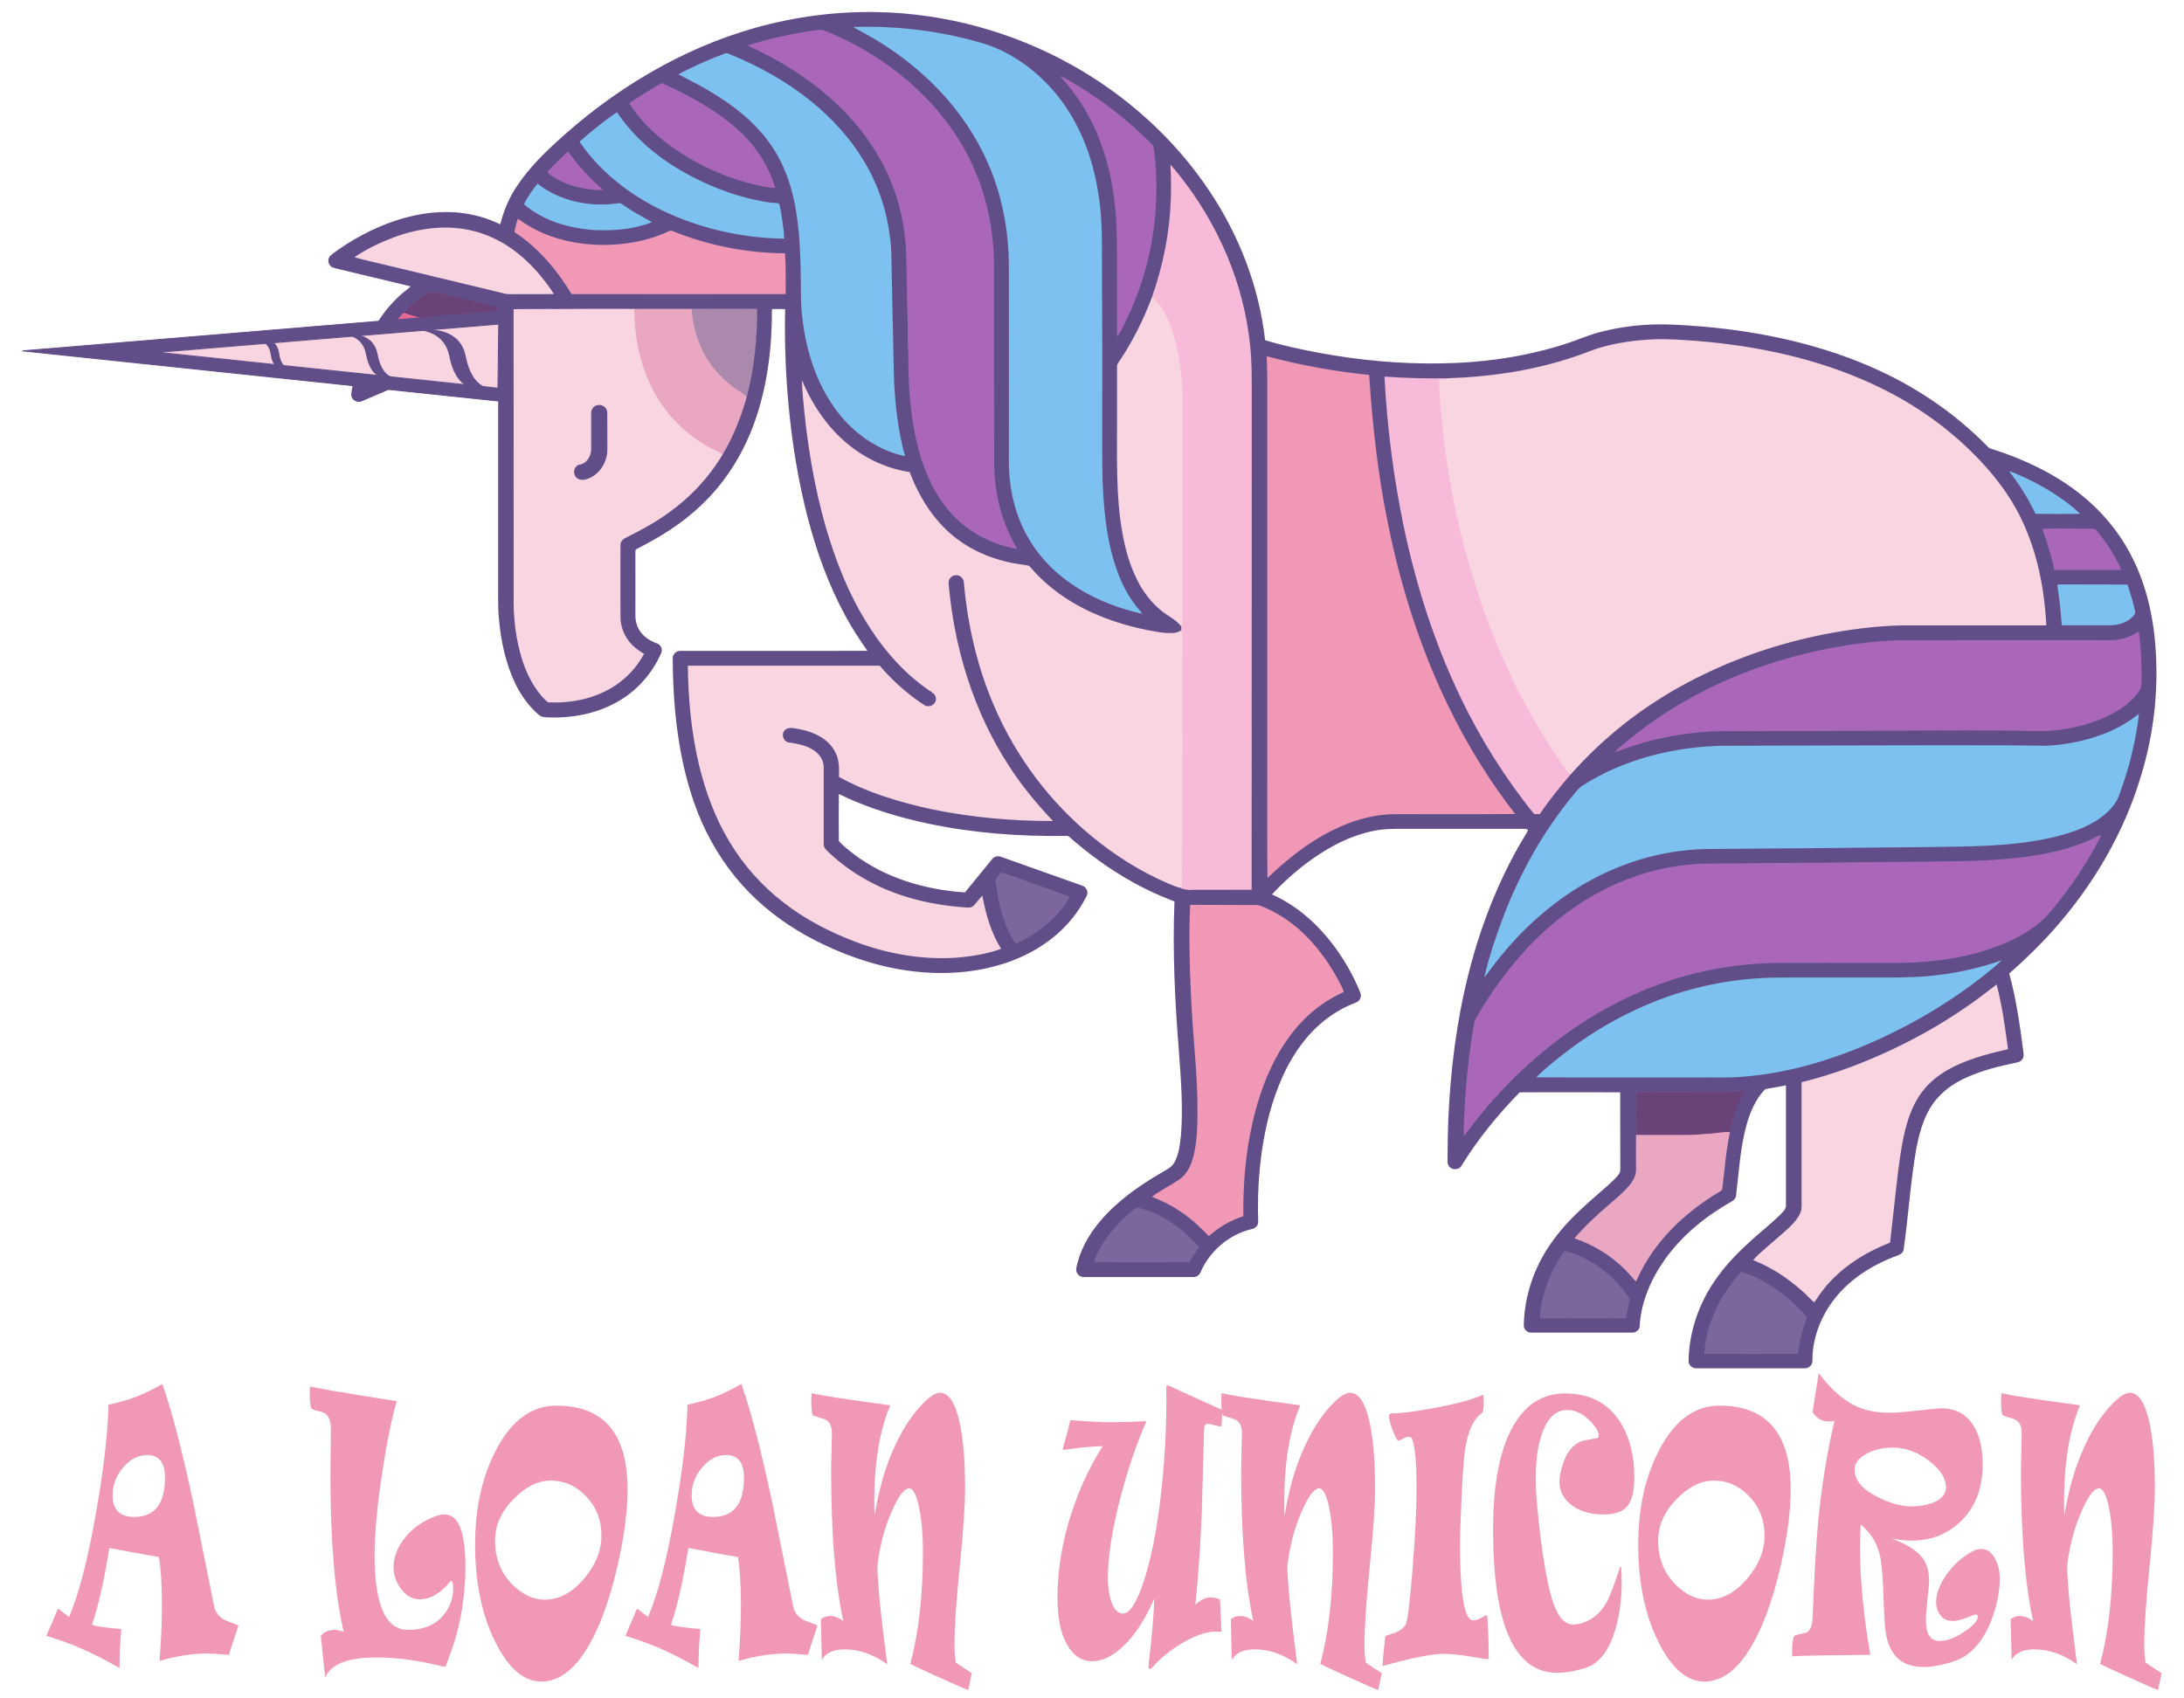 <?xml version="1.0" encoding="UTF-8" standalone="no"?>
<!-- Generator: Adobe Illustrator 19.0.0, SVG Export Plug-In . SVG Version: 6.00 Build 0)  -->

<svg
   version="1.1"
   x="0px"
   y="0px"
   viewBox="812 -473.8 2235.9 1738.8"
   style="enable-background:new 812 -473.8 2235.9 1738.8;"
   xml:space="preserve"
   id="svg210"
   sodipodi:docname="unicorn-logo.svg"
   inkscape:version="1.1 (c68e22c387, 2021-05-23)"
   xmlns:inkscape="http://www.inkscape.org/namespaces/inkscape"
   xmlns:sodipodi="http://sodipodi.sourceforge.net/DTD/sodipodi-0.dtd"
   xmlns:xlink="http://www.w3.org/1999/xlink"
   xmlns="http://www.w3.org/2000/svg"
   xmlns:svg="http://www.w3.org/2000/svg"><defs
   id="defs214"><linearGradient
     id="linearGradient21191"
     inkscape:swatch="solid"><stop
       style="stop-color:#f098b6;stop-opacity:1;"
       offset="0"
       id="stop21189" /></linearGradient><linearGradient
     inkscape:collect="always"
     id="linearGradient6247-3"><stop
       style="stop-color:#000000;stop-opacity:1;"
       offset="0"
       id="stop6243" /><stop
       style="stop-color:#000000;stop-opacity:0;"
       offset="1"
       id="stop6245" /></linearGradient><linearGradient
     id="linearGradient20987"
     inkscape:swatch="solid"><stop
       style="stop-color:#a9a3a3;stop-opacity:1;"
       offset="0"
       id="stop20985" /></linearGradient><rect
     x="1847.287"
     y="1430.667"
     width="1840.947"
     height="304.374"
     id="rect12539" /><radialGradient
     inkscape:collect="always"
     xlink:href="#linearGradient6247-3"
     id="radialGradient6249"
     cx="2103.412"
     cy="1440.156"
     fx="2103.412"
     fy="1440.156"
     r="257.672"
     gradientTransform="matrix(1,0,0,0.087,0,1314.467)"
     gradientUnits="userSpaceOnUse" /><linearGradient
     inkscape:collect="always"
     xlink:href="#linearGradient21191"
     id="linearGradient21193"
     x1="1845.24"
     y1="1440.156"
     x2="2361.584"
     y2="1440.156"
     gradientUnits="userSpaceOnUse" /></defs><sodipodi:namedview
   id="namedview212"
   pagecolor="#ffffff"
   bordercolor="#666666"
   borderopacity="1.0"
   inkscape:pageshadow="2"
   inkscape:pageopacity="0.0"
   inkscape:pagecheckerboard="0"
   showgrid="false"
   inkscape:zoom="0.47318755"
   inkscape:cx="1117.95"
   inkscape:cy="1072.5134"
   inkscape:window-width="2560"
   inkscape:window-height="1027"
   inkscape:window-x="-8"
   inkscape:window-y="-8"
   inkscape:window-maximized="1"
   inkscape:current-layer="svg210" />
<style
   type="text/css"
   id="style2">
	.st0{fill:#7CC1EF;stroke:#7CC1EF;}
	.st1{fill:#AA67BA;stroke:#AA67BA;}
	.st2{fill:#F7BAD9;stroke:#F7BAD9;}
	.st3{fill:#F098B6;stroke:#F098B6;}
	.st4{fill:#F9D5E1;stroke:#F9D5E1;}
	.st5{fill:#694377;stroke:#694377;}
	.st6{fill:#EAA7C1;stroke:#EAA7C1;}
	.st7{fill:#AB89AD;stroke:#AB89AD;}
	.st8{fill:#E96893;stroke:#E96893;}
	.st9{fill:#614E89;stroke:#614E89;}
	.st10{fill:#7D669B;stroke:#7D669B;}
	.st11{fill:#614E89;}
	.st12{fill:#F9D5E1;}
	.st13{fill:none;stroke:#614E89;}
	.st14{display:none;}
	.st15{display:inline;fill:#82CEBB;stroke:#82CEBB;}
	.st16{display:inline;fill:#7DAB9F;stroke:#7DAB9F;}
	.st17{display:inline;fill:#CCD5B5;stroke:#CCD5B5;}
	.st18{display:inline;fill:#BBB78A;stroke:#BBB78A;}
	.st19{display:inline;fill:#E4E3BF;stroke:#E4E3BF;}
	.st20{display:inline;fill:#746F5D;stroke:#746F5D;}
	.st21{display:inline;fill:#CDDEBC;stroke:#CDDEBC;}
	.st22{display:inline;fill:#AAD5B8;stroke:#AAD5B8;}
	.st23{display:inline;fill:#929278;stroke:#929278;}
	.st24{display:inline;fill:#373435;stroke:#373435;}
	.st25{display:inline;fill:#6E736B;stroke:#6E736B;}
	.st26{display:inline;fill:#373435;}
	.st27{display:inline;fill:#E4E3BF;}
	.st28{display:inline;}
	.st29{fill:none;stroke:#373435;}
	.st30{fill:#373435;}
</style>
<g
   id="Layer_1_copy"
   transform="matrix(1,0,0,0.979,-2.113,-154.384)">
	<path
   class="st0"
   d="m 1687.8,-297.9 c 41.1,-1.5 82.6,3.3 122.3,14.2 8,2.3 16.1,4.4 23.8,7.9 27.5,12.2 51,32.5 68.4,57.1 18.6,26.4 30,57.5 35.4,89.3 3.4,18.6 4.4,37.6 4.6,56.6 0.4,72.8 0.4,145.7 0.3,218.5 -0.1,20.7 0.4,41.5 2.4,62.2 1.9,19.8 5.1,39.5 11.3,58.3 4.7,14.4 11.1,28.3 20.1,40.4 2.3,3.2 5.1,6.1 7.4,9.3 -29.8,-6.8 -58.7,-19.2 -82.5,-38.7 -21,-17.1 -37.1,-40.2 -45.6,-65.9 -6.1,-18.3 -8.8,-37.7 -8.6,-56.9 0,-67.8 0.1,-135.7 0,-203.6 -0.3,-36.7 -7.3,-73.6 -21.9,-107.3 -11.6,-26.9 -28,-51.7 -47.8,-73.3 -24.7,-27.1 -54.7,-49.4 -87.2,-66.4 -1,-0.7 -1.7,-1.2 -2.4,-1.7 z"
   id="path4" />
	<path
   class="st1"
   d="m 1638.3,-292.9 c 5.7,-0.7 11.4,-2.2 17.2,-2.1 11.9,4.1 23.2,9.8 34.2,15.8 25.9,14.3 49.7,32.2 70.4,53.4 22.3,23 40.6,50 52.7,79.8 13.4,32.5 19.3,67.8 18.8,102.9 0,67.8 -0.1,135.7 0.1,203.5 0.4,21.2 4,42.4 11.6,62.2 3.2,8.9 7.8,17.1 12.1,25.4 -16.1,-3.1 -31.9,-9 -45.6,-18.3 -20.3,-13.4 -35.5,-33.7 -45,-55.9 -7.6,-17.4 -12.5,-35.9 -15.6,-54.6 -3.8,-23.2 -5.2,-46.7 -5.2,-70.3 -0.6,-13.7 -0.6,-27.5 -0.8,-41.2 -0.9,-23.4 -0.8,-46.9 -1.5,-70.3 -1.3,-33 -9.8,-65.8 -25.4,-95 -12.5,-23.7 -29.5,-45 -49,-63.2 -23,-21.5 -49.6,-39.1 -77.8,-53 -3.2,-1.7 -6.7,-2.7 -9.6,-5.1 19,-5.9 38.6,-10.7 58.4,-14 z"
   id="path6" />
	<path
   class="st0"
   d="m 1555.7,-270.3 c 2.1,-1.2 4.3,0.3 6.4,1 29.6,12.3 57.8,28.6 82.6,49 21.3,17.6 40.1,38.7 54,62.7 17.3,29.5 26.8,63.5 27.8,97.6 0.9,41.9 1.7,83.6 2.6,125.5 0.9,28.6 3.9,57.4 11.4,85.1 -26,-5.6 -49,-21.6 -65.7,-42 -20.3,-24.9 -31.9,-55.9 -37.2,-87.2 -1.9,-10.9 -3,-21.9 -3.5,-33 0,-23.4 0.2,-46.8 -2,-70.1 -2.6,-31.2 -9.4,-63 -26.4,-89.6 -16.6,-26.3 -41.8,-45.9 -68.3,-61.6 -9.3,-5.7 -19.2,-10.4 -28.6,-15.6 14.9,-8.5 30.9,-15.3 46.9,-21.8 z"
   id="path8" />
	<path
   class="st1"
   d="m 1899.3,-246.9 c 5.6,2.4 10.6,5.9 15.9,8.9 28.6,17.6 55.1,38.7 78.4,62.9 1.7,1.8 1.5,4.4 2,6.7 7.8,64.2 -3.7,131 -34.1,188.2 -1,2 -2.1,4.1 -3.7,5.7 -0.1,-24.9 -0.1,-49.8 -0.2,-74.7 -0.2,-20.5 0.3,-41 -1.9,-61.4 -3.7,-37.3 -14.3,-74.4 -34,-106.5 -6.5,-10.7 -14.4,-20.3 -22.4,-29.8 z"
   id="path10" />
	<path
   class="st1"
   d="m 1491.6,-239.4 c 27.8,12.9 55.2,27.9 77.9,48.9 17.8,16.4 31.4,37.5 38.2,60.8 -6.7,0 -13.1,-1.8 -19.6,-3.1 -30.7,-7.4 -59.8,-20.8 -85.4,-39.2 -17.3,-12.7 -33.3,-27.8 -44.3,-46.3 10.8,-7.4 21.8,-14.5 33.2,-21.1 z"
   id="path12" />
	<path
   class="st0"
   d="m 1407.4,-178.1 c 12.2,-10.9 25,-21.4 38.3,-30.9 16.5,25.4 39.7,45.7 65.5,61.1 27.7,16.5 58.3,28.4 90.1,33.3 3.4,0.7 7.2,0.2 10.4,1.3 2,6.2 2.5,12.9 3.5,19.2 0.7,5.8 1.5,11.5 1.7,17.4 -37.3,-0.4 -74.5,-8.2 -109,-22.3 -39.9,-16.5 -76.5,-43 -100.5,-79.1 z"
   id="path14" />
	<path
   class="st1"
   d="m 1376.4,-148.5 c 6.2,-6.7 12.7,-13 19.2,-19.2 10.4,14.7 22.4,28.2 36,40.1 -13,0.2 -26.2,-2.1 -38.3,-7 -6.3,-2.7 -12.6,-5.9 -17.7,-10.4 -1.7,-1 -0.1,-2.5 0.8,-3.5 z"
   id="path16" />
	<path
   class="st2"
   d="m 2012.6,-153.8 c 42.4,50.2 71.3,112.1 80.3,177.3 2.5,17.1 3.3,34.5 3.1,51.8 -0.1,176.4 0.1,352.9 -0.1,529.3 -20.5,0.3 -41.1,0 -61.5,0.1 -3.5,0.1 -6.9,-1.1 -10.4,-1.6 v -0.6 c 0.2,-78.4 0,-156.8 0.1,-235.1 -0.3,-11.4 0.6,-22.9 -0.4,-34.3 -0.1,-1.3 -0.2,-2.7 0,-4.1 1.1,-8.5 0.3,-17.1 0.5,-25.6 0,-70.8 0,-141.5 0,-212.4 0.2,-16.1 -1.8,-32.3 -4.6,-48.1 -3.5,-17.4 -8.3,-35 -18.7,-49.7 -2,-3 -4.4,-5.7 -7.3,-7.8 11.7,-33.3 18.4,-68.2 19.5,-103.5 0.4,-11.9 0,-23.9 -0.5,-35.7 z"
   id="path18" />
	<path
   class="st0"
   d="m 1364.4,-134.2 c 20,16.2 46.4,23.1 71.8,21.7 4.3,-0.1 8.5,-1.2 12.8,-1.3 4.3,2.3 8,5.4 12.1,7.9 6.7,4.3 13.7,7.9 20.5,12 -18.3,7.3 -38.3,9.1 -57.8,8.3 -26.2,-1.6 -53,-9.3 -73.2,-27 3.6,-7.8 8.6,-14.8 13.8,-21.6 z"
   id="path20" />
	<path
   class="st3"
   d="m 1344.2,-97.5 c 10.3,7.4 21.3,13.9 33.3,18.2 20,7.3 41.7,10.1 63,9.1 20,-1.1 40,-5.2 58.1,-14 1.2,-0.5 2.5,-1.2 3.7,-0.4 36.5,15.1 76,23.1 115.4,23.4 1.2,14.2 0.7,28.5 0.8,42.6 -73.1,0 -146.1,0.1 -219.2,0 -15,-25.2 -34,-48.5 -58.6,-64.9 1,-4.8 2.1,-9.4 3.5,-14 z"
   id="path22" />
	<path
   class="st4"
   d="m 1217.1,-78 c 26.2,-10 55.6,-13.8 83,-6.2 25.4,6.8 47.3,23 64.1,42.8 6.1,7.2 11.8,14.7 16.8,22.8 -14.1,0.1 -28.2,0 -42.3,0.1 -2.5,0 -5,0.1 -7.4,-0.4 -40.6,-10 -81.2,-20 -121.7,-29.9 -10.9,-2.7 -21.9,-5.1 -32.6,-8.2 12.2,-8.8 26,-15.5 40.1,-21 z"
   id="path24" />
	<path
   class="st5"
   d="m 1240,-11.3 c 4.9,-3.7 9.9,-7.5 15.6,-10.1 3.8,-0.4 7.4,1.3 11,2 19.3,4.7 38.6,9.6 58,14.1 0.4,6.8 0.3,13.7 0.1,20.5 -11.3,4.7 -22.3,10.1 -33.6,14.5 -3.9,-4.5 -8.4,-8.6 -13.7,-11.6 -7.8,-4.9 -17,-6.7 -25.7,-9.4 -8.2,-2.6 -16.5,-4.7 -24.5,-7.5 3.2,-5 8.2,-8.6 12.8,-12.5 z"
   id="path26" />
	<path
   class="st4"
   d="m 1993.5,-14.6 c 2.8,2.1 5.3,4.8 7.3,7.8 10.4,14.7 15.3,32.4 18.7,49.7 2.9,15.9 4.9,32 4.6,48.1 0,70.8 0,141.5 0,212.4 -0.2,8.5 0.5,17.1 -0.5,25.6 -5.2,-6.9 -13.3,-10.6 -19.9,-16 -11,-8.9 -19.4,-20.5 -25.6,-33.2 -7.5,-15.4 -11.9,-32.2 -14.9,-49 -6.7,-38.4 -5.2,-77.4 -5.4,-116.2 0,-19.1 0,-38 0,-57.1 -0.2,-1.8 0.6,-3.4 1.6,-4.8 14.2,-20.8 25.4,-43.7 34.1,-67.3 z"
   id="path28" />
	<path
   class="st4"
   d="m 1339.9,-2.9 c 21.8,-0.5 43.6,-0.1 65.5,-0.2 19.6,0 39.2,0 58.8,0 -0.4,17.5 2,34.8 6.5,51.7 4.1,14.5 9.4,28.6 17.4,41.5 12.1,20.3 29.4,37.3 49.7,49.4 5.3,3.3 11.5,5.1 16.4,9.1 -14.1,24.1 -33.3,45.2 -55.8,61.6 -13.7,10.2 -28.8,18.4 -44,26.2 -3.1,1.3 -5.3,4.5 -5.1,8.1 0,24.9 0,49.8 0,74.7 0.1,12.5 6,24.6 15.7,32.5 2.7,2.2 5.6,4.1 8.5,5.9 -7.3,13.8 -18.1,25.8 -31.3,34.3 -19.4,12.4 -42.9,17.6 -65.8,16.4 -1.6,0.1 -2.7,-1.2 -3.7,-2.1 -11.3,-11.3 -18.6,-26.2 -23.6,-41.2 -7.2,-22.7 -9.8,-46.6 -9.1,-70.4 -0.1,-99.2 0.1,-198.3 -0.1,-297.5 m 84.3,101.4 c -2.8,1.3 -4.5,4.3 -4.4,7.4 0,12.3 0,24.6 0,36.9 0.4,7.4 -4.3,16 -12.1,17.3 -5,1.2 -6.9,7.7 -4,11.7 2.3,3.5 6.9,3.9 10.6,2.7 12.9,-4 21.1,-17.6 21.1,-30.7 -0.1,-12.9 0.1,-25.8 -0.1,-38.7 0,-5.4 -6.5,-9.1 -11.1,-6.6 z"
   id="path30" />
	<path
   class="st6"
   d="m 1464.1,-3.1 c 19.6,-0.1 39.1,-0.1 58.7,0 0.7,16.1 5.2,32.1 12.7,46.5 6.8,13.5 17.2,24.9 28.9,34.3 4.5,3.8 10.1,6.2 14.3,10.5 -5.7,21 -13.6,41.6 -24.6,60.5 -4.9,-4 -11.1,-5.9 -16.4,-9.1 -20.3,-12.1 -37.7,-29 -49.7,-49.4 -8,-12.8 -13.3,-27 -17.4,-41.5 -4.5,-16.9 -6.7,-34.3 -6.5,-51.8 z"
   id="path32" />
	<path
   class="st7"
   d="m 1522.8,-3.1 c 22,-0.1 44.1,-0.2 66.1,0 0.4,30.7 -2.7,61.4 -10.3,91.2 -4.2,-4.3 -9.8,-6.7 -14.3,-10.5 -11.7,-9.4 -22.1,-20.8 -28.9,-34.3 -7.3,-14.3 -11.9,-30.2 -12.6,-46.4 z"
   id="path34" />
	<path
   class="st8"
   d="m 1199.3,48.1 c 6.5,-17 15.3,-33.4 27.8,-46.8 8.1,2.9 16.3,5.1 24.5,7.5 8.7,2.7 17.9,4.4 25.7,9.4 5.2,3 9.8,7 13.7,11.6 -26.2,11.8 -52.6,23.1 -78.8,34.7 -6.7,2.7 -13.2,6.1 -20,8.4 1.2,-8.5 4.2,-16.7 7.1,-24.8 z"
   id="path36" />
	<path
   class="st4"
   d="m 2453.9,36.7 c 17.6,-5.1 36,-7.6 54.4,-8.1 14.4,-0.4 28.7,0.7 43.1,1.7 61.8,5.1 123.5,18.4 179.7,45 37.7,17.6 72.4,41.7 101.7,71.1 21.5,21.5 40.2,46 52.6,73.9 15.2,33.7 22.1,70.7 23.9,107.5 -46.8,-0.1 -93.5,0 -140.4,0 -25.4,-0.1 -50.6,2.8 -75.5,7.2 -47.2,8.4 -93.2,23.2 -136.1,44.7 -41.1,20.5 -79.1,47.2 -111.7,79.4 -8.4,8.2 -16.3,16.8 -24,25.6 -7,-8 -12.5,-17.2 -18.3,-26.1 -33.1,-51.5 -58.3,-107.8 -77,-166 -21.9,-69.2 -35.2,-141.2 -39,-213.7 -0.1,-2.8 -0.1,-5.7 0,-8.5 2.7,-0.3 5.4,-0.6 8.1,-0.9 45,-1.5 90.2,-8.2 132.8,-23.3 8.6,-3.1 16.9,-7 25.7,-9.5 z"
   id="path38" />
	<path
   class="st3"
   d="m 2111,46.4 c 34.3,9.4 69.4,15.9 104.9,19.6 2.8,44.6 7.3,89.1 15.1,133.1 11.5,66.2 29.8,131.6 56.8,193.2 19.5,44.4 43.5,86.9 72.4,125.9 1.7,2.3 3.5,4.6 5.1,7 -41.9,0.2 -83.6,0 -125.5,0.1 -25.6,0.5 -50.4,9.7 -72.3,22.6 -20.6,12 -39,27.5 -55.9,44.2 -0.4,-36 -0.1,-72 -0.2,-108 0,-138.6 0,-277.3 0,-415.9 0.2,-7.3 -0.4,-14.6 -0.4,-21.8 z"
   id="path40" />
	<path
   class="st2"
   d="m 2231.5,67.6 c 21.2,1.6 42.5,2.1 63.7,1.8 -2.7,0.3 -5.4,0.6 -8.1,0.9 -0.1,2.8 -0.2,5.7 0,8.5 3.8,72.5 17,144.5 39,213.7 18.7,58.2 43.8,114.6 77,166 5.8,8.9 11.3,18.1 18.3,26.1 -10.9,13 -21.5,26.5 -30.9,40.6 -1.9,0 -3.8,0 -5.7,-0.1 -29.9,-37.8 -55.2,-79.1 -75.6,-122.6 -27.1,-57.5 -45.9,-118.8 -58.5,-181.1 -10.1,-50.7 -16.5,-102.1 -19.2,-153.8 z"
   id="path42" />
	<path
   class="st4"
   d="m 1635.3,71.6 c 10.6,25.6 26.2,49.7 47.7,67.4 17.8,14.9 39.6,25.1 62.6,28.7 9.4,25.4 23.9,49.7 45,67.1 20.1,16.8 45.4,26.5 71.3,29.8 2.7,0.4 5.9,0.3 7.5,2.8 18.2,21.8 42.1,38.3 68.1,49.5 18.4,8 37.9,13.5 57.5,17.1 7.2,1.3 14.5,2.6 21.8,1.7 2.4,-0.2 4.6,-1.4 6.7,-2.6 1.1,11.4 0.2,22.9 0.4,34.3 0,78.4 0.1,156.8 -0.1,235.1 -5.1,-0.9 -9.6,-3.2 -14.3,-5.1 -28.1,-12.3 -54,-29.3 -77.5,-48.9 -43.3,-36.4 -77.7,-83.3 -99.7,-135.4 -17.6,-41.1 -27.5,-85.4 -31.4,-129.9 0.1,-4.6 -4.3,-8.7 -8.9,-7.9 -4.1,0.4 -7.3,4.6 -6.7,8.7 5.6,67.1 25.4,133.6 61.7,190.6 13,20.7 28.4,39.9 45.1,57.7 -41.3,0.1 -82.7,-3.6 -123.2,-12.1 -33.2,-7.3 -66.2,-17.2 -95.9,-34 0.1,-8.8 0.4,-18 -3.8,-25.9 -6.9,-14.3 -22.5,-21.6 -37.4,-24.2 -4.7,-0.7 -10.8,-2.8 -14.4,1.5 -3.9,4.2 -1.2,11.9 4.4,12.6 8.1,1.1 16.2,2.7 23.3,6.8 6.6,3.7 12,10.4 12.3,18.2 0,27 0,53.8 0,80.8 -0.4,5.1 4.3,8 7.4,11.2 22.4,21.1 50.1,36.3 79.5,45.1 19.4,5.9 39.5,9.1 59.9,10.5 2.4,0.2 5.1,-0.2 6.8,-2 3.2,-3.3 5.6,-7.3 8.8,-10.5 3.5,19.3 8.7,38.8 19.2,55.7 -14.5,5.5 -29.9,8 -45.2,9.2 -35.7,2.6 -71.7,-4 -105,-17 -25.9,-10 -50.7,-23.3 -72.5,-40.6 -22.3,-17.6 -41.2,-39.3 -55.5,-63.8 -14.5,-24.6 -24.4,-51.8 -30.9,-79.5 -8,-34.1 -11.2,-69.3 -11.6,-104.4 65.4,0 130.9,-0.1 196.4,0 10.9,12.8 23.1,24.6 36.5,34.7 3.5,2.4 6.7,5.1 10.5,7.1 5,2.3 11.2,-2.1 10.6,-7.5 0,-3.9 -3.5,-6.2 -6.4,-8.1 -24.2,-16.7 -44.1,-39.1 -59.9,-63.8 -17.3,-26.7 -30.1,-56.1 -40,-86.3 -14.9,-45.5 -23.4,-92.7 -28.3,-140.3 -0.8,-11.2 -2.2,-22.6 -2.4,-34.1 z"
   id="path44" />
	<path
   class="st9"
   d="m 1424.2,98.5 c 4.7,-2.5 11.1,1.2 11.1,6.6 0.2,12.9 0,25.8 0.1,38.7 0.1,13.1 -8.2,26.8 -21.1,30.7 -3.6,1.2 -8.3,0.8 -10.6,-2.7 -2.9,-4 -1,-10.6 4,-11.7 7.9,-1.3 12.5,-9.8 12.1,-17.3 0,-12.3 0,-24.6 0,-36.9 -0.1,-3 1.6,-6.1 4.4,-7.4 z"
   id="path46" />
	<path
   class="st0"
   d="m 2871.4,166.5 c 15.9,6.1 31,14 45.2,23.3 9.6,6.4 19,13.2 27.1,21.4 -15.3,0.2 -30.4,0.2 -45.7,-0.1 -6.6,-14.2 -14.6,-27.7 -23.9,-40.3 -1,-1.4 -1.9,-2.9 -2.7,-4.3 z"
   id="path48" />
	<path
   class="st1"
   d="m 2904.9,226.8 c 17.3,-0.4 34.5,0 51.8,-0.1 1.5,-0.2 2.9,0.4 3.8,1.8 6.8,8.3 12.9,17.2 18.3,26.6 2.5,4.8 5.4,9.4 7,14.6 -22.8,0 -45.5,0 -68.3,0 -3.2,-14.6 -7.5,-28.9 -12.6,-42.9 z"
   id="path50" />
	<path
   class="st0"
   d="m 2920.4,285.1 c 23.9,0.1 47.9,-0.1 71.8,0.1 3.2,9.2 5.9,18.5 7.9,28 0.6,2 -1.1,3.7 -2.2,5.1 -5.9,6.6 -15.1,9.3 -23.8,9.3 -16.4,0 -32.8,0 -49.1,0 -0.9,-8.4 -1.2,-16.8 -2.3,-25.2 -0.7,-5.7 -1.8,-11.5 -2.3,-17.3 z"
   id="path52" />
	<path
   class="st1"
   d="m 2988.9,341 c 5.3,-1.4 10.1,-4.2 14.8,-6.9 2.4,17.7 3,35.6 2.7,53.6 -0.1,2.4 0.2,5.1 -1.3,7.3 -8.1,13 -21.1,22 -34.8,28.5 -20.2,9.3 -42.5,14.3 -64.6,14.8 -49.7,-0.8 -99.4,-0.6 -149.1,-0.4 -49.4,0.1 -98.9,0.4 -148.3,0.4 -11.1,0 -22.3,-0.1 -33.3,0.1 -29.6,0.7 -59.1,5.7 -87.2,14.8 -7.1,2.1 -13.8,5.1 -20.8,7.4 6.6,-6.7 13.9,-12.6 21.2,-18.4 37.4,-30 80,-53.3 124.9,-69.7 46.3,-16.8 95.1,-27 144.4,-29.1 68.2,-0.2 136.3,0 204.5,-0.1 8.9,-0.3 18.2,0.6 26.9,-2.3 z"
   id="path54" />
	<path
   class="st0"
   d="m 2962.9,443 c 14.9,-5.1 28.9,-12.9 41.1,-23 -3.2,28.6 -10.1,56.7 -19.8,83.7 -3.6,11.9 -13,21 -23.1,27.8 -14.2,9.3 -30.7,14.5 -47.1,18.4 -42.9,9.8 -87.2,9.1 -131.1,9.8 -70.8,0.7 -141.5,1.5 -212.4,1.9 -20.4,-0.2 -40.9,1.9 -60.7,6.6 -46.8,10.8 -89.8,35.6 -124.8,68.3 -16.8,15.5 -31.7,32.8 -45.2,51.3 -2,2.7 -3.8,5.6 -6.1,8.1 5.1,-21.9 12.1,-43.4 19.9,-64.6 17.1,-45.1 40.5,-88 70.8,-125.6 3,-3.6 5.8,-7.8 9.9,-10.3 20.7,-13.8 43.8,-23.7 67.7,-30.5 26.8,-7.7 54.7,-11.3 82.6,-11.2 95.7,-0.1 191.3,-0.7 286.9,-0.4 12,0 23.9,0.4 35.9,0.4 18.9,-0.7 37.7,-4.4 55.5,-10.7 z"
   id="path56" />
	<path
   class="st1"
   d="m 2947.2,555.5 c 6.3,-2.3 12.1,-5.7 18.1,-8.4 -6.6,13.8 -14.5,27 -22.7,39.7 -10.2,15.6 -21.3,30.6 -33.3,44.8 -9.4,10 -20.9,17.7 -33.1,23.9 -31.6,16 -66.9,22.7 -102.1,24.9 -25.2,0.8 -50.4,0.3 -75.5,0.4 -22.5,0.1 -45,-0.2 -67.6,0.1 -40.6,0.6 -81.1,8.2 -119.3,22.5 -57.3,21.4 -108.5,57.2 -151,100.8 -11.7,12.1 -22.8,24.6 -33.2,37.9 -5.2,6.3 -9.7,13.3 -15,19.6 -0.2,-21.5 1.6,-43 3.5,-64.5 1.8,-17.8 4.1,-35.6 7.1,-53.3 0.6,-3.7 2.9,-6.8 4.7,-10.1 22.7,-39.1 51.4,-75.3 87.2,-103.1 40.3,-31.7 90.5,-51.8 142,-53.6 41.2,-0.3 82.5,-0.9 123.7,-1 48.2,-0.9 96.6,-0.7 144.8,-1.7 21.4,-0.6 42.7,-1.7 63.8,-4.7 20,-2.6 39.5,-6.8 57.9,-14.2 z"
   id="path58" />
	<path
   class="st10"
   d="m 1839,586.1 c 18.9,6.5 37.6,13.7 56.4,20.4 4.6,1.9 9.6,3 13.9,5.5 -8.3,14.5 -20.1,26.7 -33.7,36.4 -6.8,4.7 -14,9.2 -21.7,12.2 -12.7,-19 -17.4,-41.9 -20.3,-64.1 -0.9,-4.5 3.3,-7.2 5.4,-10.4 z"
   id="path60" />
	<path
   class="st3"
   d="m 2032.7,620.1 c 21,-0.1 42.1,0 63.1,0 2.7,0 5.6,-0.3 8.2,0.6 23.8,9 43.9,25.9 59.5,45.8 8,10.1 15,21.1 20.9,32.5 2,3.9 4.2,7.8 5.5,12 -21.5,9.8 -40.2,25.6 -54.2,44.6 -16,21.5 -26.8,46.4 -34.2,72 -10.9,38.3 -15,78.2 -14.5,117.9 -13.1,4.3 -25.2,11.4 -35.3,20.9 -14.3,-15.9 -31.4,-29.5 -51.1,-38.1 -2.4,-1 -4.8,-2 -7.1,-3.1 8.8,-6.8 18.9,-11.7 28,-18 9.4,-6.7 13.4,-18.4 15.5,-29.3 3.1,-15.6 3,-31.6 3,-47.4 -0.1,-29.5 -3.2,-59 -5.1,-88.4 -2.2,-35.1 -3.5,-70.4 -2.9,-105.6 0.2,-5.3 0.3,-10.9 0.7,-16.4 z"
   id="path62" />
	<path
   class="st0"
   d="m 2800.1,693.4 c 21.6,-2.7 43,-7.9 63.5,-15.3 -9.6,9.2 -20.1,17.4 -30.6,25.4 -27.6,20.8 -57.3,38.8 -88.3,53.9 -47.3,22.8 -98.2,39.4 -150.8,42.8 -12.4,0.8 -24.9,0.3 -37.3,0.4 -56.6,-0.1 -113.1,0.2 -169.6,-0.1 9.8,-10.1 21,-18.9 32.1,-27.7 24.7,-19.1 51.7,-35.3 80.2,-47.8 32.5,-14.4 67.4,-23.5 102.8,-27.1 20.7,-2.3 41.6,-1.8 62.4,-1.8 26.9,0 53.8,0 80.7,0 18.3,0.3 36.6,-0.2 54.9,-2.7 z"
   id="path64" />
	<path
   class="st4"
   d="m 2835,721.3 c 8,-5.8 15.6,-12 23.4,-18 5.6,22.3 8.8,45 11.6,67.7 -17.7,4.1 -35.6,8.7 -52.1,16.5 -12.8,5.9 -24.8,14.1 -33.7,25.1 -8.5,10.4 -14,22.9 -17.7,35.7 -4.6,16 -6.9,32.5 -9,49 -3,25.3 -5.5,50.6 -8.4,76 -27.8,11 -53.9,28.4 -71.3,53.1 -2.4,2.9 -3.9,6.6 -6.4,9.4 -4.5,-3.9 -8.3,-8.6 -12.9,-12.5 -14.6,-13.2 -31.2,-24.4 -49.6,-31.7 4,-5 9.1,-9 13.7,-13.3 7.7,-6.9 15.7,-13.5 23.1,-20.7 4.6,-4.6 9.2,-9.5 11.6,-15.6 1.7,-4.2 1.2,-8.8 1.2,-13.1 0,-41.1 0,-82.3 0,-123.4 32.9,-8.3 64.8,-20.5 95.2,-35.4 28.6,-13.9 55.8,-30.2 81.3,-48.8 z"
   id="path66" />
	<path
   class="st5"
   d="m 2564.4,815.8 c 12.1,-0.2 24.1,0.5 36.2,-0.9 -2.4,5.9 -5.9,11.4 -8.1,17.6 -3.4,8.3 -5.4,17.2 -7.4,25.9 -5.8,-0.6 -11.4,0.8 -17.1,1.2 -10.8,1 -21.6,2 -32.5,1.8 -15.5,0 -30.9,0 -46.5,0 -0.2,-15.2 -0.1,-30.3 0,-45.5 25.1,-0.1 50.2,-0.1 75.4,-0.1 z"
   id="path68" />
	<path
   class="st6"
   d="m 2567.9,859.6 c 5.7,-0.4 11.3,-1.9 17.1,-1.2 -4.2,19.7 -5.5,39.8 -7.9,59.7 -3.7,3.4 -8.5,5.3 -12.5,8.4 -26.2,17.6 -49.6,40.3 -65.6,67.7 -3.9,6.4 -7,13.3 -10.2,20 -4,-4.2 -7.4,-9 -11.6,-13 -14.3,-14.5 -31.9,-25.6 -51.3,-32.2 10.7,-13 23.2,-24.5 35.8,-35.6 6,-5.4 12.2,-10.6 17.7,-16.6 4.9,-5.3 9.6,-11.8 9.5,-19.4 0,-12.1 -0.1,-24 0,-36.1 15.5,0 30.9,0 46.5,0 10.9,0.2 21.7,-0.8 32.5,-1.7 z"
   id="path70" />
	<path
   class="st10"
   d="m 1973.5,940 c 1.9,-1.4 3.7,-3.9 6.3,-2.9 24.5,6.3 45.4,22.2 61.8,41 -3.5,5.1 -6.8,10.4 -9.9,15.8 -32.5,0 -65,0.2 -97.4,-0.1 6.8,-21.6 22.5,-39.2 39.2,-53.8 z"
   id="path72" />
	<path
   class="st10"
   d="m 2414.7,983.7 c 1,-2 3.5,-1.1 5.2,-0.7 23.7,7.3 44.2,23.2 58.5,43.2 1.4,2 3.2,3.9 4.1,6.4 -1.4,6.6 -3.1,13 -3.8,19.7 -29.3,0.5 -58.7,0.1 -88,0.2 1.2,-24.7 10.6,-48.4 24,-68.8 z"
   id="path74" />
	<path
   class="st10"
   d="m 2596.9,1003.7 c 14.1,4.3 27,11.9 38.7,20.7 10.5,7.9 20,16.8 28.6,26.8 -2.7,7.4 -5.4,14.8 -6.8,22.5 -1.2,5.2 -1.6,10.6 -2.5,15.8 -31.9,0.2 -63.9,0.1 -95.9,0 2.3,-31.9 17,-62 37.9,-85.8 z"
   id="path76" />
	<path
   class="st11"
   d="m 3021.3,357.7 c -1.8,-35.6 -9.2,-71.5 -25.5,-103.3 -13.3,-26.2 -32.6,-49.1 -55.9,-67 -24.8,-19.3 -53.6,-33.1 -83.3,-43 -2.7,-1 -5.9,-1.3 -7.7,-3.7 C 2817.4,107.8 2779.7,81 2738.6,61.6 2682,34.8 2620,20.9 2557.8,15.3 c -13,-1.1 -26.1,-2 -39.1,-2.3 -21.9,-0.3 -43.9,2.1 -65.1,7.7 -12.4,3 -23.9,8.5 -35.9,12.4 -41.1,13.7 -84.6,20 -127.9,20.7 -42.1,0.8 -84.2,-3.3 -125.6,-11.1 -18.4,-3.6 -36.9,-7.5 -54.9,-13.2 -6.2,-55.7 -26.5,-109.5 -57.2,-156.3 -35.5,-54.2 -84.3,-99.3 -140.5,-131.4 -60.1,-34.4 -128.9,-53.9 -198.3,-55.4 -42.5,-1 -85,4.7 -125.9,16.4 -37.9,10.9 -74.2,27 -108.3,47.3 -35.8,21.2 -68.9,46.9 -99,75.6 -14.7,14.1 -28.7,29.2 -39.3,46.7 -6.7,11.1 -11.4,23.3 -14.5,35.9 -7,-3.2 -14.1,-6.2 -21.5,-8.2 -21.7,-6.1 -45,-5.9 -66.9,-0.9 -24.6,5.5 -48,16.3 -69.2,30 -5.4,3.6 -10.8,7.3 -15.8,11.4 -3.3,2.7 -3.5,8.1 -0.6,11.1 2,2.3 5.3,2.6 8.2,3.4 24.6,6 49.2,12.1 73.9,18.1 -0.8,1.1 -1.9,2 -2.9,2.8 -6.7,5.1 -12.9,11.2 -18.4,17.6 -4.3,5.1 -8.2,10.4 -11.7,16 L 837,40.7 1175.1,77.1 c -0.7,3.2 -1.3,6.4 -1.4,9.7 0.1,5.1 6.1,8.9 10.8,6.6 9.4,-4.1 18.7,-8.1 28,-12.2 l 111.6,12 c 0,63.1 0,126.2 0,189.3 0.1,12.8 -0.4,25.7 0.8,38.5 2,22.7 6.6,45.4 16,66.1 5.9,12.9 14.2,25.1 25.1,34.5 2.7,2.5 6.7,2.2 10.2,2.5 23.4,0.8 47.3,-3.8 67.8,-15.1 21.2,-11.4 37.9,-30.6 47.2,-52.7 1.5,-3.7 -0.8,-8.4 -4.6,-9.7 -6.2,-2.2 -12.1,-5.9 -16.1,-11.1 -4,-5.1 -5.9,-11.6 -5.9,-18.1 0,-21.6 0.1,-43.3 0,-64.9 0.2,-1.3 -0.3,-2.9 0.5,-4.1 3.3,-2 6.9,-3.6 10.3,-5.6 23.6,-12.7 45.8,-28.5 64,-48.2 21.5,-23 37.4,-50.8 47.6,-80.5 13,-37.6 17.5,-77.6 17.4,-117.1 4.4,-0.1 9,-0.1 13.5,0 -0.7,34.1 0.5,68.4 3.7,102.4 3.6,39 9.8,77.8 19.4,115.7 9,35.4 21.3,70.2 38.5,102.6 6.7,12.8 14.5,24.8 22.6,36.7 -63.8,0.3 -127.8,0 -191.6,0.1 -3.5,-0.1 -6.8,2.6 -7.5,6 -0.4,2.8 -0.1,5.8 -0.1,8.6 0.7,52.3 6.9,105.3 25.5,154.4 10.9,27.9 26.3,54.2 46.2,76.6 18.3,20.7 40.2,38 64.1,51.7 25.3,14.4 52.4,25.5 80.6,32.5 33.4,8 68.6,9.7 102.3,2.7 25.4,-5.3 50.1,-15.9 70.3,-32.5 14.6,-11.9 26.7,-27 34.8,-44 2,-4.1 -0.5,-9.1 -4.7,-10.5 -27.7,-10.1 -55.3,-20 -83,-30.1 -3.2,-1.3 -7.1,-0.4 -9.2,2.4 -9.2,11.6 -18.5,23.1 -27.8,34.8 -40.3,-2.7 -80.8,-14.8 -113.1,-39.5 -5.5,-4.4 -11.3,-8.8 -16,-14.2 -0.2,-16.4 -0.1,-32.8 0,-49.2 29.1,14.5 60.5,24.3 92.2,31.1 45.8,9.8 92.9,13.4 139.7,12.7 1.2,0.1 2.7,-0.3 3.8,0.8 31.6,28.6 67.9,52.6 107.9,67.7 -2.1,52.7 0.5,105.3 4.6,157.8 2.1,28.6 4.2,57.5 2.1,86.2 -1.1,9.9 -2,20.3 -6.9,29.2 -2.9,5.3 -8.7,7.8 -13.7,10.9 -23.1,13.7 -45.3,29.9 -62.5,50.7 -11.6,14.1 -20.7,30.6 -24.1,48.7 -1.2,4.8 3.1,9.8 8,9.4 37.2,0 74.4,0 111.5,0 3.4,0.2 6.6,-2 7.7,-5.1 9.2,-21.7 28.6,-39.1 51.7,-44.9 3.7,-0.6 7.4,-3.6 7.3,-7.6 -1.2,-38 2,-76.3 11.5,-113.1 7.2,-27 17.9,-53.5 35,-75.6 13.7,-18 32.1,-32.5 53.3,-40.7 4.2,-1.3 6.5,-6.4 4.7,-10.5 -4.2,-11 -9.6,-21.5 -15.6,-31.7 -17.8,-29.8 -42.8,-56.5 -74.8,-71 11.8,-13 24.9,-24.9 39,-35.4 21.4,-15.8 45.8,-28.6 72.4,-32.3 9,-1.2 18.2,-0.8 27.2,-0.9 40.1,0 80.2,0 120.2,0 1.3,-0.2 2.4,0.7 3.5,1.3 -0.6,1.1 -1.2,2.2 -1.8,3.3 -34,56.7 -55.5,120.2 -67.5,185.1 -9.2,50.1 -13.2,101 -13.2,151.9 0.2,3.5 -0.8,7.4 1,10.6 2.5,4.7 9.9,5.1 12.9,0.7 16.8,-28 37.3,-53.7 59.9,-77.3 34.3,-0.1 68.5,-0.1 102.9,0 0.1,26.8 0,53.6 0.1,80.2 0.4,4.3 -3,7.4 -5.7,10.4 -10.4,10.5 -21.9,19.6 -32.5,29.8 -12.6,11.9 -24.3,24.6 -33.8,39.1 -16.7,24.7 -26.2,54.2 -26.8,84 -0.3,4.3 3.7,8.1 8,7.8 34.2,0 68.5,0 102.8,0 3.6,0.3 7.3,-2.5 7.8,-6.1 1.2,-25.4 11.5,-49.8 26,-70.6 17.6,-25.3 41.9,-45.2 68.4,-60.6 2.5,-1.3 4.3,-3.8 4.4,-6.7 2.9,-24.6 4.2,-49.7 10.8,-73.7 3.5,-12.9 8.9,-25.6 17.8,-35.7 1.2,-1.7 3.3,-1.6 5.1,-2 5.8,-0.9 11.5,-2 17.3,-3.2 0,41.8 0,83.4 0,125.2 0.3,4.2 -3.1,7.1 -5.6,9.9 -9.7,9.7 -20.4,18.2 -30.4,27.5 -12.2,11.3 -23.8,23.3 -33.4,36.8 -18.8,25.7 -29.8,57.1 -30.3,89 -0.1,4.2 3.9,7.7 8,7.5 36.9,0 73.7,0 110.6,0 4.3,0.4 8.3,-3.3 8.2,-7.6 -0.2,-22.1 7.5,-43.8 20.2,-61.7 16.3,-23.1 41,-39 67.1,-48.7 2.8,-0.9 5.7,-3 6.1,-6.2 4.8,-34.7 6.9,-69.6 12.7,-104.1 3.1,-16.8 7.4,-34 17.3,-48.4 8,-11.6 19.6,-20.4 32.3,-26.5 15.8,-7.6 32.8,-12.1 49.9,-15.8 3.3,-0.7 7.2,-1 9.2,-4.1 2,-2.5 1.4,-5.7 1.1,-8.5 -3.5,-27.3 -7.3,-54.7 -14.4,-81.3 15.9,-14.2 31,-29.2 45,-45.2 41.2,-47.2 73.1,-102.9 90.4,-163.2 12.1,-40.8 17,-83.4 14.8,-125.8 z M 3000,313.3 c 0.6,2 -1.1,3.7 -2.2,5.1 -5.9,6.6 -15.1,9.3 -23.8,9.3 -16.3,0 -32.7,0.1 -49.1,0 -0.8,-8.4 -1.2,-16.8 -2.3,-25.2 -0.6,-5.9 -1.8,-11.6 -2.2,-17.5 23.9,0.1 47.9,-0.1 71.7,0.2 3.2,9.2 5.9,18.6 7.9,28.1 z m -39.6,-84.7 c 6.9,8.3 13,17.2 18.3,26.6 2.5,4.8 5.4,9.4 7,14.6 -22.8,0 -45.5,-0.1 -68.3,0 -3.1,-14.6 -7.4,-29 -12.5,-43 17.2,-0.4 34.5,0 51.7,0 1.5,-0.1 2.9,0.5 3.8,1.8 z m -43.8,-38.8 c 9.6,6.4 19,13.2 27.1,21.4 -15.3,0.2 -30.5,0.2 -45.7,-0.1 -6.6,-14.2 -14.6,-27.7 -23.9,-40.3 -1.1,-1.3 -2,-2.7 -2.8,-4.3 15.9,6.1 31,14 45.3,23.3 z M 1915.2,-238 c 28.6,17.6 55.1,38.7 78.4,62.9 1.7,1.8 1.5,4.3 2,6.7 7.8,64.3 -3.8,131 -34.1,188.2 -1.1,2 -2.1,4.1 -3.7,5.7 -0.1,-24.9 -0.1,-49.8 -0.2,-74.7 -0.1,-20.5 0.4,-41 -1.9,-61.4 -3.7,-37.3 -14.2,-74.5 -34,-106.5 -6.5,-10.6 -14.3,-20.3 -22.3,-29.8 5.5,2.4 10.5,5.8 15.8,8.9 z M 1810,-283.9 c 8.1,2.3 16.1,4.4 23.8,7.9 27.5,12.2 51.1,32.6 68.4,57.1 18.6,26.4 30,57.5 35.4,89.3 3.4,18.7 4.5,37.7 4.6,56.6 0.4,72.8 0.4,145.7 0.3,218.5 -0.1,20.7 0.4,41.6 2.4,62.2 1.9,19.8 5.1,39.5 11.3,58.3 4.6,14.4 11.1,28.3 20.1,40.4 2.3,3.3 5.1,6.1 7.4,9.3 -29.8,-6.8 -58.7,-19.2 -82.5,-38.7 -21,-17.1 -37.1,-40.2 -45.6,-65.9 -6.2,-18.3 -8.8,-37.7 -8.6,-56.9 0,-67.9 0.1,-135.8 0,-203.6 -0.3,-36.7 -7.2,-73.5 -21.9,-107.3 -11.7,-27 -28,-51.7 -47.8,-73.3 -24.7,-27.1 -54.7,-49.4 -87.2,-66.4 -0.8,-0.4 -1.6,-1.1 -2.3,-1.6 41.2,-1.4 82.6,3.3 122.2,14.1 z m -171.7,-9 c 5.7,-0.7 11.3,-2.2 17.3,-2.1 11.9,4.1 23.1,9.8 34.2,15.8 25.9,14.3 49.8,32.2 70.4,53.4 22.3,23.1 40.6,50.1 52.7,79.8 13.4,32.5 19.2,67.8 18.8,102.9 0.1,67.8 -0.1,135.7 0.1,203.5 0.4,21.2 4,42.5 11.6,62.2 3.2,8.9 7.7,17.1 12.1,25.4 -16.1,-3.2 -31.9,-9 -45.6,-18.3 -20.4,-13.4 -35.5,-33.7 -45,-55.9 -7.7,-17.4 -12.5,-35.9 -15.6,-54.6 -3.8,-23.2 -5.2,-46.8 -5.2,-70.3 -0.6,-13.7 -0.6,-27.5 -0.8,-41.2 -0.9,-23.4 -0.7,-46.9 -1.5,-70.3 -1.3,-33.1 -9.8,-65.8 -25.4,-95 -12.5,-23.7 -29.5,-45 -49,-63.2 -23,-21.5 -49.6,-39.1 -77.8,-53 -3.2,-1.7 -6.8,-2.7 -9.6,-5.1 19,-6 38.5,-10.7 58.3,-14 z m -146.7,53.5 c 27.8,12.9 55.2,27.9 77.9,48.8 17.9,16.3 31.4,37.5 38.2,60.8 -6.7,0 -13.1,-1.8 -19.6,-3.1 -30.7,-7.3 -59.8,-20.8 -85.4,-39.2 -17.3,-12.7 -33.2,-27.8 -44.3,-46.3 10.9,-7.3 21.8,-14.4 33.2,-21 z m -45.9,30.4 c 16.5,25.4 39.7,45.7 65.5,61.1 27.7,16.4 58.3,28.4 90.1,33.3 3.4,0.7 7.2,0.1 10.4,1.3 1.9,6.2 2.5,12.8 3.5,19.2 0.8,5.8 1.6,11.5 1.7,17.4 -37.2,-0.4 -74.5,-8.1 -109,-22.3 -39.8,-16.5 -76.4,-42.9 -100.5,-79.1 12.2,-10.9 24.9,-21.4 38.3,-30.9 z m -69.3,60.5 c 6.1,-6.7 12.6,-13 19.2,-19.2 10.4,14.7 22.4,28.2 36,40.1 -13,0.2 -26.2,-2.1 -38.3,-7 -6.3,-2.7 -12.5,-5.9 -17.7,-10.4 -1.7,-1 0,-2.5 0.8,-3.5 z m -12,14.3 c 19.9,16.2 46.4,23.1 71.8,21.7 4.3,-0.2 8.5,-1.2 12.8,-1.3 4.3,2.3 8,5.5 12.1,7.9 6.6,4.3 13.7,7.9 20.5,12 -18.3,7.3 -38.3,9.1 -57.8,8.3 -26.2,-1.6 -53.1,-9.4 -73.2,-27 3.6,-7.8 8.6,-14.8 13.8,-21.6 z M 1227,1.2 c 3.4,-5 8.4,-8.6 12.9,-12.5 4.9,-3.7 9.9,-7.5 15.4,-10 3.7,-0.4 7.4,1.2 11,2 19.3,4.6 38.7,9.6 58,14.1 0.1,1.5 0.1,3 0.2,4.5 l -103.4,8.8 c 1.9,-2.3 3.9,-4.6 5.9,-6.9 z m 97.5,14.1 c -11.3,4.7 -22.3,10.1 -33.6,14.5 -26.2,11.8 -52.6,23.1 -78.8,34.7 -2,0.8 -4,1.7 -5.9,2.6 l -12.5,-1.4 c 1.6,-6 3.7,-11.8 5.7,-17.6 3.4,-8.9 7.4,-17.6 12.2,-25.8 l 113,-9.6 c -0.1,0.9 -0.1,1.8 -0.1,2.6 z m -131.2,8.5 c -6.6,12.8 -11.6,26.3 -15.2,40.2 L 975.9,42.2 Z m 130.6,55.9 -86.8,-9.3 c 29,-12.7 58,-25.5 87.1,-38 0,6.7 0,13.4 0,20.1 z m 7.4,-98.8 C 1290.8,-29 1250.2,-39 1209.6,-49 c -10.8,-2.7 -21.8,-5.1 -32.6,-8.2 12.4,-8.7 26.1,-15.3 40.2,-20.8 26.2,-10 55.6,-13.8 83.1,-6.3 25.4,6.8 47.3,23 64.1,42.8 6.1,7.2 11.8,14.7 16.8,22.8 -14.1,0.1 -28.2,0 -42.3,0.1 -2.6,0 -5.1,0.1 -7.6,-0.5 z m 247.5,107.2 c -5.8,21.1 -13.6,41.7 -24.6,60.5 -14,24.1 -33.2,45.2 -55.8,61.6 -13.7,10.2 -28.8,18.4 -44,26.2 -3.2,1.4 -5.4,4.6 -5.1,8.1 0,24.8 -0.1,49.7 0,74.7 0.1,12.5 6,24.6 15.7,32.5 2.7,2.2 5.6,4.1 8.5,5.9 -7.3,13.9 -18.2,25.9 -31.3,34.3 -19.3,12.4 -42.9,17.5 -65.8,16.4 -1.6,0.2 -2.7,-1.2 -3.7,-2.1 -11.3,-11.3 -18.7,-26.1 -23.6,-41.2 -7.2,-22.7 -9.7,-46.6 -9.1,-70.4 -0.1,-99.1 0,-198.4 -0.1,-297.5 21.8,-0.4 43.7,0 65.6,-0.3 19.6,0 39.2,-0.1 58.8,0 19.6,-0.1 39.1,-0.1 58.7,0 22,-0.1 44.1,-0.2 66.1,0 0.3,30.7 -2.8,61.5 -10.3,91.3 z M 1399.3,-18.7 c -15,-25.2 -34,-48.5 -58.6,-64.9 1,-4.7 2.1,-9.3 3.5,-13.9 10.3,7.4 21.4,13.9 33.3,18.1 20.1,7.4 41.7,10.1 63,9.1 20,-1.1 40,-5.2 58.1,-14 1.2,-0.5 2.5,-1.2 3.7,-0.4 36.5,15.1 75.9,23.1 115.4,23.4 1.1,14.2 0.7,28.5 0.8,42.6 -73.1,0 -146.1,0.1 -219.2,0 z m 232.7,-63 c -2.6,-31.2 -9.3,-63 -26.4,-89.6 -16.6,-26.4 -41.8,-46 -68.3,-61.6 -9.3,-5.7 -19.1,-10.4 -28.6,-15.6 15.1,-8.5 31,-15.3 47.1,-21.7 2.1,-1.2 4.3,0.3 6.4,1.1 29.6,12.3 57.8,28.5 82.6,49 21.3,17.7 40,38.7 54,62.7 17.4,29.5 26.8,63.5 27.8,97.6 0.9,41.9 1.7,83.6 2.6,125.5 0.9,28.6 3.9,57.4 11.4,85.1 -26,-5.6 -49,-21.5 -65.7,-42 -20.2,-24.9 -31.8,-55.9 -37.2,-87.2 -1.9,-10.9 -3.1,-22 -3.5,-33 -0.3,-23.5 -0.1,-46.9 -2.2,-70.3 z m 207,667.8 c 19,6.5 37.6,13.7 56.4,20.3 4.6,1.9 9.6,3 13.9,5.5 -8.2,14.5 -20.1,26.8 -33.7,36.4 -6.8,4.7 -14,9.1 -21.7,12.2 -12.7,-19 -17.4,-41.9 -20.3,-64.1 -1,-4.4 3.3,-7.1 5.4,-10.3 z m 184.8,17.1 v -0.6 c -5,-0.9 -9.6,-3.2 -14.3,-5.1 -28.1,-12.3 -54.1,-29.3 -77.5,-48.9 -43.3,-36.4 -77.7,-83.3 -99.7,-135.4 -17.6,-41.2 -27.5,-85.4 -31.4,-129.9 0.1,-4.6 -4.3,-8.7 -8.9,-7.9 -4.2,0.4 -7.3,4.6 -6.7,8.7 5.6,67.1 25.4,133.6 61.7,190.6 13,20.7 28.5,39.8 45.1,57.7 -41.3,0.1 -82.7,-3.6 -123.2,-12.1 -33.2,-7.3 -66.1,-17.2 -95.9,-34 0.2,-8.7 0.5,-17.9 -3.8,-25.9 -6.9,-14.2 -22.5,-21.5 -37.4,-24.2 -4.7,-0.7 -10.8,-2.8 -14.4,1.5 -3.9,4.2 -1.2,11.9 4.4,12.6 8.1,1.1 16.2,2.7 23.3,6.8 6.6,3.7 12,10.4 12.3,18.2 0,26.9 0,53.8 0,80.8 -0.4,5.1 4.3,8 7.4,11.2 22.4,21.1 50.1,36.3 79.5,45.1 19.4,5.9 39.6,9.2 59.9,10.5 2.4,0.2 5.1,-0.2 6.8,-2 3.2,-3.3 5.6,-7.2 8.8,-10.5 3.5,19.3 8.8,38.7 19.2,55.7 -14.5,5.4 -29.9,7.9 -45.2,9.2 -35.7,2.6 -71.7,-4 -105,-17 -25.9,-10.1 -50.7,-23.3 -72.5,-40.6 -22.3,-17.5 -41.2,-39.3 -55.5,-63.8 -14.5,-24.6 -24.3,-51.8 -30.9,-79.5 -8,-34.2 -11.2,-69.3 -11.6,-104.4 65.5,0 131,-0.1 196.4,0 10.9,12.9 23.1,24.6 36.5,34.7 3.5,2.4 6.7,5.1 10.5,7.1 4.9,2.3 11.1,-2.1 10.6,-7.5 0,-3.9 -3.5,-6.2 -6.4,-8.1 -24.2,-16.8 -44.1,-39.1 -59.9,-63.8 -17.3,-26.7 -30.1,-56.1 -40,-86.3 -14.9,-45.5 -23.4,-92.7 -28.3,-140.3 -1,-11.4 -2.4,-22.9 -2.6,-34.4 10.6,25.6 26.2,49.7 47.7,67.4 17.8,14.9 39.6,25.1 62.6,28.7 9.5,25.4 23.9,49.7 45,67.1 20.1,16.8 45.5,26.5 71.3,29.8 2.6,0.5 5.9,0.3 7.5,2.8 18.2,21.8 42.1,38.3 68.3,49.6 18.4,8 37.9,13.6 57.5,17.1 7.2,1.3 14.5,2.6 21.8,1.7 2.4,-0.2 4.6,-1.3 6.7,-2.6 -0.1,-1.3 -0.2,-2.7 0,-4.1 -5.2,-6.9 -13.3,-10.6 -19.9,-16 -11,-8.9 -19.5,-20.6 -25.6,-33.2 -7.5,-15.4 -12,-32.2 -14.9,-49 -6.7,-38.4 -5.3,-77.4 -5.4,-116.2 0,-19.1 0,-38 0,-57.1 -0.2,-1.8 0.6,-3.4 1.6,-4.8 14.1,-21 25.2,-43.9 34,-67.6 11.6,-33.3 18.4,-68.3 19.5,-103.5 0.5,-11.9 0.1,-23.9 -0.4,-35.7 42.3,50.2 71.3,112.1 80.1,177.4 2.5,17.1 3.2,34.5 3.1,51.8 -0.1,176.4 0.1,352.9 -0.1,529.3 -20.5,0.2 -41.1,0 -61.5,0.1 -3.4,0.6 -6.7,-0.6 -10.2,-1.2 z m 7.9,390.6 c -32.5,0 -65,0.2 -97.4,-0.1 6.8,-21.6 22.5,-39.1 39.3,-53.7 1.9,-1.4 3.7,-3.9 6.3,-2.9 24.5,6.3 45.4,22.2 61.8,41 -3.7,5 -6.9,10.3 -10,15.7 z m 131.8,-327.1 c 8,10.1 15,21.1 20.9,32.5 2,3.9 4.2,7.7 5.5,12 -21.5,9.8 -40.2,25.5 -54.2,44.6 -16,21.5 -26.8,46.4 -34.2,72 -10.9,38.2 -15.1,78.2 -14.5,117.9 -13,4.3 -25.2,11.5 -35.3,20.9 -14.4,-15.9 -31.4,-29.6 -51.1,-38.1 -2.4,-1 -4.8,-2 -7.1,-3.1 8.7,-6.8 18.8,-11.7 28,-18 9.4,-6.8 13.4,-18.4 15.5,-29.3 3.1,-15.6 3.1,-31.6 3,-47.4 -0.1,-29.6 -3.1,-59 -5.1,-88.4 -2.2,-35.1 -3.5,-70.4 -2.9,-105.6 0.2,-5.6 0.3,-11.1 0.6,-16.6 21,0 42,0.1 63.1,0.2 2.7,0 5.5,-0.3 8.2,0.6 23.9,9.1 44,25.9 59.6,45.8 z m 76.4,-141.4 c -25.6,0.6 -50.4,9.8 -72.3,22.6 -20.6,12.1 -39,27.5 -55.9,44.2 -0.4,-36 -0.1,-72 -0.2,-108 0,-138.6 0,-277.3 0,-415.9 0,-7.4 -0.4,-14.6 -0.6,-21.9 34.3,9.4 69.4,15.9 104.9,19.6 2.9,44.6 7.3,89.1 15.1,133.1 11.5,66.2 29.8,131.5 56.8,193.2 19.4,44.4 43.5,86.9 72.4,125.9 1.8,2.3 3.5,4.6 5.1,7 -41.7,0.3 -83.5,0.1 -125.3,0.2 z m 69.2,-122.8 c -27,-57.5 -45.9,-118.7 -58.5,-181.1 -10.1,-50.7 -16.5,-102.2 -19.1,-153.8 21.2,1.6 42.4,2.1 63.7,1.8 45,-1.5 90.3,-8.2 132.8,-23.3 8.7,-2.9 17,-6.8 25.9,-9.3 17.6,-5 36,-7.5 54.2,-8.2 14.4,-0.5 28.7,0.6 43.1,1.7 61.7,5.1 123.4,18.4 179.7,45 37.7,17.6 72.4,41.6 101.7,71.1 21.5,21.5 40.2,46 52.6,73.9 15.2,33.7 22,70.7 23.9,107.5 -46.8,0 -93.5,0 -140.4,0 -25.4,-0.1 -50.6,2.8 -75.5,7.2 -47.2,8.4 -93.2,23.3 -136.1,44.7 -41.1,20.3 -79.1,47 -111.8,79.3 -8.3,8.2 -16.3,16.8 -24,25.6 -10.9,13 -21.4,26.4 -30.9,40.6 -2,-0.1 -3.8,-0.1 -5.7,-0.1 -29.9,-37.7 -55.2,-79.1 -75.6,-122.6 z m 169.6,649.8 c -29.3,0.5 -58.7,0.1 -88,0.2 1.2,-24.6 10.6,-48.4 24,-68.8 1,-2 3.5,-1.1 5.2,-0.6 23.7,7.3 44.1,23.2 58.5,43.2 1.4,2.1 3.2,4 4.1,6.4 -1.4,6.5 -3,13 -3.8,19.6 z m 113.8,-219.9 c -3.4,8.3 -5.3,17.1 -7.4,25.9 -4.2,19.6 -5.4,39.7 -7.9,59.7 -3.7,3.4 -8.5,5.4 -12.5,8.4 -26.2,17.6 -49.7,40.3 -65.6,67.7 -3.9,6.4 -7,13.3 -10.2,20 -4,-4.3 -7.4,-9 -11.6,-13 -14.4,-14.5 -32,-25.6 -51.3,-32.2 10.7,-13 23.1,-24.5 35.8,-35.6 6,-5.4 12.2,-10.6 17.7,-16.6 4.9,-5.4 9.6,-11.9 9.5,-19.4 0,-12.1 -0.2,-24 0,-36.1 -0.2,-15.2 -0.1,-30.3 0,-45.5 25.1,-0.1 50.3,0 75.4,0 12.1,-0.2 24.1,0.5 36.2,-0.9 -2.4,6.1 -6,11.5 -8.1,17.6 z m 1.3,-32.2 c -12.4,0.8 -24.9,0.4 -37.3,0.4 -56.6,-0.1 -113.1,0.2 -169.6,-0.1 9.9,-10.1 21,-19 32.1,-27.7 24.6,-19.1 51.6,-35.3 80.2,-47.8 32.5,-14.4 67.4,-23.5 102.8,-27.1 20.7,-2.2 41.6,-1.7 62.4,-1.8 26.9,0 53.8,0 80.7,0 18.4,0.2 36.8,-0.4 55,-2.8 21.6,-2.7 43,-7.9 63.5,-15.3 -9.6,9.1 -20.1,17.3 -30.6,25.4 -27.5,20.9 -57.2,38.8 -88.3,53.9 -47.3,22.8 -98.3,39.5 -150.9,42.9 z m 63.5,273.6 c -1.2,5.1 -1.6,10.6 -2.5,15.8 -31.9,0.1 -63.9,0 -95.9,0 2.2,-31.9 16.9,-62 37.9,-85.8 14.1,4.3 27,11.9 38.7,20.7 10.5,7.8 20,16.8 28.6,26.8 -2.6,7.3 -5.3,14.8 -6.8,22.5 z m 160.6,-286.2 c -12.8,5.9 -24.7,14.1 -33.7,25.1 -8.6,10.4 -14,22.9 -17.7,35.7 -4.6,16 -6.9,32.5 -9,49 -3,25.3 -5.5,50.7 -8.4,76 -27.8,11 -53.9,28.4 -71.3,53.1 -2.4,2.9 -3.9,6.6 -6.4,9.4 -4.5,-4 -8.3,-8.6 -12.9,-12.5 -14.6,-13.2 -31.2,-24.4 -49.6,-31.7 4,-5 9.1,-9 13.7,-13.3 7.6,-6.9 15.6,-13.6 23.1,-20.7 4.6,-4.6 9.1,-9.5 11.6,-15.6 1.7,-4.2 1.2,-8.8 1.2,-13.1 0,-41.1 0,-82.3 0,-123.4 32.9,-8.2 64.7,-20.5 95.2,-35.4 28.4,-13.8 55.6,-30.1 81.1,-48.8 8,-5.8 15.5,-12 23.4,-18 5.6,22.3 8.8,45 11.6,67.7 -17.5,4.1 -35.3,8.7 -51.9,16.5 z m 124.9,-200.8 c -10.1,15.6 -21.3,30.6 -33.3,44.8 -9.4,9.9 -20.9,17.7 -33.1,23.9 -31.6,16 -67,22.8 -102.1,24.9 -25.2,0.8 -50.4,0.3 -75.5,0.4 -22.5,0 -45,-0.2 -67.6,0.1 -40.7,0.6 -81.2,8.2 -119.3,22.5 -57.3,21.3 -108.4,57.2 -151,100.8 -11.6,12.1 -22.8,24.6 -33.2,37.9 -5.2,6.4 -9.8,13.3 -15,19.6 -0.2,-21.5 1.6,-43 3.5,-64.5 1.8,-17.8 4.1,-35.6 7.1,-53.3 0.6,-3.7 2.9,-6.8 4.7,-10.1 22.7,-39.1 51.4,-75.3 87.2,-103.1 40.3,-31.7 90.5,-51.8 142,-53.6 41.2,-0.3 82.5,-0.9 123.7,-1 48.3,-0.9 96.6,-0.7 144.8,-1.7 21.3,-0.6 42.6,-1.7 63.8,-4.7 19.5,-2.7 39.1,-7 57.5,-14.4 6.3,-2.3 12.1,-5.7 18.3,-8.4 -6.4,13.9 -14.3,27.1 -22.5,39.9 z m 41.4,-83.1 c -3.6,11.9 -13,21 -23.1,27.8 -14.2,9.3 -30.7,14.5 -47.1,18.4 -43,9.8 -87.2,9.1 -131.1,9.8 -70.8,0.7 -141.6,1.5 -212.4,1.9 -20.4,-0.2 -40.9,1.9 -60.7,6.6 -46.8,10.8 -89.8,35.6 -124.8,68.3 -16.8,15.5 -31.7,32.8 -45.2,51.3 -2,2.7 -3.7,5.6 -6.1,8.1 5,-22 12.1,-43.4 19.9,-64.6 17.1,-45.1 40.5,-88 70.8,-125.6 3.1,-3.6 5.8,-7.8 9.9,-10.3 20.7,-13.7 43.8,-23.6 67.7,-30.5 26.8,-7.6 54.7,-11.3 82.6,-11.2 95.7,-0.1 191.3,-0.7 286.9,-0.4 12,0 23.9,0.4 35.9,0.4 18.9,-0.5 37.6,-4.3 55.4,-10.5 14.9,-5.1 28.9,-12.9 41.1,-23 -3.1,28.4 -10,56.5 -19.7,83.5 z m 22.1,-116 c -0.2,2.5 0.1,5.1 -1.3,7.3 -8.1,12.9 -21.2,22 -34.8,28.5 -20.2,9.3 -42.4,14.2 -64.6,14.8 -49.7,-0.9 -99.4,-0.7 -149.1,-0.4 -49.4,0.1 -98.9,0.4 -148.3,0.4 -11.1,0 -22.3,-0.1 -33.3,0.1 -29.5,0.7 -59.1,5.7 -87.2,14.8 -7.1,2.1 -13.8,5.1 -20.8,7.4 6.6,-6.7 13.9,-12.5 21.2,-18.4 37.3,-30 79.9,-53.3 124.9,-69.7 46.3,-16.8 95.1,-27 144.4,-29.1 68.2,-0.2 136.3,-0.1 204.5,-0.1 9,-0.1 18.4,0.7 27.1,-2 5.3,-1.4 10.1,-4.2 14.7,-6.9 2.4,17.4 3.1,35.4 2.6,53.3 z"
   id="path78" />
	<polygon
   class="st12"
   points="975.9,42.2 1324.7,12.7 1323.9,79.7 "
   id="polygon80" />
	<g
   id="g86">
		<polygon
   class="st13"
   points="1337,94.5 837,40.7 1338.1,-1.8 "
   id="polygon82" />
		<polygon
   class="st13"
   points="1323.9,79.7 1324.7,12.7 975.9,42.2 "
   id="polygon84" />
	</g>
	<g
   id="g104">
		<path
   class="st11"
   d="m 1236.6,18.7 h 3.5 c -2.2,-0.1 -3.5,0 -3.5,0 z"
   id="path88" />
		<path
   class="st11"
   d="m 1290.9,46.2 c -5.8,-29.9 -37.5,-27.5 -37.5,-27.5 h -13.3 c 8.4,0.4 29.4,3.7 34,27.5 7.5,38.7 29.9,33.5 29.9,33.5 h 11.2 c -7.2,-1.1 -19.2,-7 -24.3,-33.5 z"
   id="path90" />
		<path
   class="st11"
   d="m 1315.2,79.7 c 3.3,0.5 5.6,0 5.6,0 z"
   id="path92" />
		<path
   class="st11"
   d="m 1221.7,68.7 h -3.9 c 2.3,0.4 3.9,0 3.9,0 z"
   id="path94" />
		<path
   class="st11"
   d="m 1200.6,43.9 c -4.1,-22.1 -26.5,-20.3 -26.5,-20.3 h -9.4 c 5.9,0.3 20.8,2.7 24,20.3 5.3,28.6 21.2,24.8 21.2,24.8 h 7.9 c -5.1,-0.8 -13.6,-5.2 -17.2,-24.8 z"
   id="path96" />
		<path
   class="st11"
   d="m 1162.2,23.6 h 2.4 c -1.4,-0.1 -2.4,0 -2.4,0 z"
   id="path98" />
		<path
   class="st11"
   d="m 1100,43.8 c -2,-14.1 -11.2,-14.1 -11.2,-14.1 L 1080,31 c 0,0 9.3,-0.5 11.3,13.6 2.4,17 12.8,14.8 12.8,14.8 l 7.1,-1.1 C 1108.9,58.5 1102,58 1100,43.8 Z"
   id="path100" />
		<path
   class="st11"
   d="m 1111.8,58.2 -0.7,0.1 c 0.4,0 0.7,-0.1 0.7,-0.1 z"
   id="path102" />
	</g>
</g>
<g
   id="Layer_1"
   class="st14">
	<path
   class="st15"
   d="M1480.6-386.6c46.4-1.7,93.1,3.7,137.9,16c9,2.6,18.2,5,26.8,8.9c31,13.8,57.5,36.7,77.1,64.4   c21,29.8,33.8,64.8,39.9,100.7c3.8,21,5,42.4,5.2,63.8c0.5,82.1,0.4,164.3,0.3,246.4c-0.1,23.4,0.4,46.8,2.7,70.2   c2.1,22.3,5.8,44.5,12.7,65.8c5.3,16.2,12.5,31.9,22.7,45.6c2.6,3.6,5.7,6.9,8.4,10.5c-33.6-7.7-66.2-21.7-93-43.6   c-23.7-19.3-41.8-45.3-51.4-74.3c-6.9-20.6-9.9-42.5-9.7-64.2c0-76.5,0.1-153,0-229.6c-0.3-41.4-8.2-83-24.7-121   c-13.1-30.3-31.6-58.3-53.9-82.7c-27.9-30.6-61.7-55.7-98.3-74.9C1482.2-385.4,1481.4-386,1480.6-386.6z"
   id="path107" />
	<path
   class="st16"
   d="M1424.7-380.9c6.4-0.8,12.9-2.5,19.4-2.4c13.4,4.6,26.2,11,38.6,17.8c29.2,16.1,56.1,36.3,79.4,60.2   c25.2,25.9,45.8,56.4,59.4,90c15.1,36.7,21.8,76.5,21.2,116.1c0,76.5-0.1,153,0.1,229.5c0.4,23.9,4.5,47.8,13.1,70.2   c3.6,10,8.8,19.3,13.7,28.7c-18.2-3.5-36-10.2-51.4-20.6c-22.9-15.1-40-38-50.8-63c-8.6-19.6-14.1-40.5-17.6-61.6   c-4.3-26.2-5.9-52.7-5.9-79.3c-0.7-15.5-0.7-31-0.9-46.5c-1-26.4-0.9-52.9-1.7-79.3c-1.5-37.2-11.1-74.2-28.7-107.1   c-14.1-26.7-33.3-50.7-55.3-71.3c-25.9-24.3-55.9-44.1-87.7-59.8c-3.6-1.9-7.6-3-10.8-5.7C1380.3-371.8,1402.4-377.2,1424.7-380.9z   "
   id="path109" />
	<path
   class="st15"
   d="M1331.6-355.4c2.4-1.4,4.9,0.3,7.2,1.1c33.4,13.9,65.2,32.2,93.1,55.3c24,19.9,45.2,43.6,60.9,70.7   c19.5,33.3,30.2,71.6,31.3,110.1c1,47.2,1.9,94.3,2.9,141.5c1,32.3,4.4,64.7,12.9,96c-29.3-6.3-55.3-24.4-74.1-47.4   c-22.9-28.1-36-63-42-98.4c-2.1-12.3-3.4-24.7-4-37.2c0-26.4,0.2-52.8-2.2-79.1c-2.9-35.2-10.6-71-29.8-101.1   c-18.7-29.7-47.1-51.8-77-69.5c-10.5-6.4-21.6-11.7-32.3-17.6C1295.5-340.5,1313.5-348.1,1331.6-355.4z"
   id="path111" />
	<path
   class="st16"
   d="M1719.1-329.1c6.3,2.7,12,6.6,17.9,10c32.3,19.8,62.1,43.6,88.4,70.9c1.9,2,1.7,5,2.2,7.5   c8.8,72.4-4.2,147.7-38.5,212.3c-1.1,2.3-2.4,4.6-4.2,6.4c-0.1-28.1-0.1-56.2-0.2-84.3c-0.2-23.1,0.3-46.2-2.1-69.2   c-4.2-42.1-16.1-83.9-38.4-120.1C1737-307.5,1728.1-318.4,1719.1-329.1z"
   id="path113" />
	<path
   class="st16"
   d="M1259.3-320.6c31.3,14.6,62.3,31.5,87.8,55.1c20.1,18.5,35.4,42.3,43.1,68.6c-7.5,0-14.8-2-22.1-3.5   c-34.6-8.3-67.4-23.5-96.3-44.2c-19.5-14.3-37.5-31.4-50-52.2C1234-305.1,1246.4-313.2,1259.3-320.6z"
   id="path115" />
	<path
   class="st15"
   d="M1164.3-251.5c13.8-12.3,28.2-24.1,43.2-34.9c18.6,28.6,44.8,51.5,73.9,68.9c31.2,18.6,65.7,32,101.6,37.5   c3.8,0.8,8.1,0.2,11.7,1.5c2.2,7,2.8,14.5,3.9,21.7c0.8,6.5,1.7,13,1.9,19.6c-42.1-0.5-84-9.2-122.9-25.2   C1232.7-180.9,1191.4-210.7,1164.3-251.5z"
   id="path117" />
	<path
   class="st16"
   d="M1129.4-218.1c7-7.5,14.3-14.7,21.7-21.6c11.7,16.6,25.3,31.8,40.6,45.2c-14.7,0.2-29.5-2.4-43.2-7.9   c-7.1-3-14.2-6.6-20-11.7C1126.5-215.3,1128.4-217,1129.4-218.1z"
   id="path119" />
	<path
   class="st17"
   d="M1846.9-224.1c47.8,56.6,80.4,126.4,90.6,200c2.8,19.3,3.7,38.9,3.5,58.4c-0.1,199,0.1,398-0.1,597   c-23.1,0.3-46.3,0-69.4,0.1c-4,0.1-7.8-1.2-11.7-1.8v-0.7c0.2-88.4,0-176.8,0.1-265.1c-0.3-12.9,0.7-25.8-0.5-38.7   c-0.1-1.5-0.2-3.1,0-4.6c1.2-9.6,0.3-19.3,0.6-28.9c0-79.8,0-159.6,0-239.5c0.2-18.2-2-36.4-5.2-54.3c-3.9-19.6-9.4-39.5-21.1-56.1   c-2.2-3.4-5-6.4-8.2-8.8c13.2-37.5,20.8-76.9,22-116.7C1847.9-197.2,1847.4-210.7,1846.9-224.1z"
   id="path121" />
	<path
   class="st15"
   d="M1115.8-202c22.5,18.3,52.3,26.1,81,24.5c4.8-0.1,9.6-1.4,14.4-1.5c4.8,2.6,9,6.1,13.7,8.9   c7.5,4.9,15.5,8.9,23.1,13.5c-20.6,8.2-43.2,10.3-65.2,9.4c-29.6-1.8-59.8-10.5-82.5-30.4C1104.3-186.4,1110-194.3,1115.8-202z"
   id="path123" />
	<path
   class="st18"
   d="M1093.1-160.6c11.6,8.4,24,15.7,37.6,20.5c22.6,8.2,47,11.4,71,10.3c22.5-1.2,45.1-5.9,65.5-15.8   c1.3-0.6,2.8-1.3,4.2-0.5c41.2,17,85.7,26,130.2,26.4c1.3,16,0.8,32.1,0.9,48.1c-82.4,0-164.8,0.1-247.2,0   c-16.9-28.4-38.4-54.7-66.1-73.2C1090.2-150.2,1091.5-155.4,1093.1-160.6z"
   id="path125" />
	<path
   class="st19"
   d="M949.7-138.6c29.6-11.3,62.7-15.6,93.6-7c28.6,7.7,53.4,25.9,72.3,48.3c6.9,8.1,13.3,16.6,18.9,25.7   c-15.9,0.1-31.8,0-47.7,0.1c-2.8,0-5.6,0.1-8.4-0.5c-45.8-11.3-91.6-22.5-137.3-33.7c-12.3-3.1-24.7-5.7-36.8-9.3   C918.3-124.8,933.8-132.4,949.7-138.6z"
   id="path127" />
	<path
   class="st20"
   d="M975.5-63.3c5.5-4.2,11.2-8.5,17.6-11.4c4.3-0.4,8.3,1.5,12.4,2.3c21.8,5.3,43.5,10.8,65.4,15.9   c0.4,7.7,0.3,15.4,0.1,23.1c-12.7,5.3-25.1,11.4-37.9,16.3c-4.4-5.1-9.5-9.7-15.4-13.1c-8.8-5.5-19.2-7.5-29-10.6   c-9.2-2.9-18.6-5.3-27.6-8.5C964.7-54.9,970.4-58.9,975.5-63.3z"
   id="path129" />
	<path
   class="st19"
   d="M1825.3-67.1c3.2,2.4,6,5.4,8.2,8.8c11.7,16.6,17.2,36.5,21.1,56.1c3.3,17.9,5.5,36.1,5.2,54.3   c0,79.8,0,159.6,0,239.5c-0.2,9.6,0.6,19.3-0.6,28.9c-5.9-7.8-15-11.9-22.4-18c-12.4-10-21.9-23.1-28.9-37.4   c-8.5-17.4-13.4-36.3-16.8-55.3c-7.5-43.3-5.9-87.3-6.1-131c0-21.5,0-42.9,0-64.4c-0.2-2,0.7-3.8,1.8-5.4   C1802.9-14.6,1815.5-40.4,1825.3-67.1z"
   id="path131" />
	<path
   class="st19"
   d="M1088.2-53.9c24.6-0.6,49.2-0.1,73.9-0.2c22.1,0,44.2,0,66.3,0c-0.4,19.7,2.2,39.3,7.3,58.3   c4.6,16.3,10.6,32.3,19.6,46.8c13.6,22.9,33.2,42.1,56.1,55.7c6,3.7,13,5.8,18.5,10.3c-15.9,27.2-37.5,51-62.9,69.5   c-15.5,11.5-32.5,20.8-49.6,29.6c-3.5,1.5-6,5.1-5.7,9.1c0,28.1,0,56.2,0,84.2c0.1,14.1,6.8,27.8,17.7,36.7c3,2.5,6.3,4.6,9.6,6.7   c-8.2,15.6-20.4,29.1-35.3,38.7c-21.9,14-48.4,19.8-74.2,18.5c-1.8,0.1-3-1.3-4.2-2.4c-12.8-12.8-21-29.5-26.6-46.5   c-8.1-25.6-11-52.6-10.3-79.4C1088.2,169.8,1088.4,58,1088.2-53.9 M1183.3,60.5c-3.2,1.5-5.1,4.9-5,8.4c0,13.9,0,27.7,0,41.6   c0.4,8.4-4.8,18-13.6,19.5c-5.6,1.3-7.8,8.7-4.5,13.2c2.6,3.9,7.8,4.4,11.9,3c14.5-4.5,23.8-19.9,23.8-34.6   c-0.1-14.5,0.1-29.1-0.1-43.6C1195.8,61.8,1188.5,57.7,1183.3,60.5z"
   id="path133" />
	<path
   class="st21"
   d="M1228.3-54.1c22.1-0.1,44.1-0.1,66.2,0c0.8,18.2,5.9,36.2,14.3,52.4c7.7,15.2,19.4,28.1,32.6,38.7   c5.1,4.3,11.4,7,16.1,11.8c-6.4,23.7-15.3,46.9-27.8,68.2c-5.5-4.5-12.5-6.6-18.5-10.3c-22.9-13.6-42.5-32.7-56.1-55.7   c-9-14.4-15-30.5-19.6-46.8C1230.5-14.7,1228-34.4,1228.3-54.1z"
   id="path135" />
	<path
   class="st22"
   d="M1294.5-54.1c24.8-0.1,49.7-0.2,74.5,0c0.4,34.6-3.1,69.3-11.6,102.9c-4.7-4.8-11-7.5-16.1-11.8   c-13.2-10.6-24.9-23.5-32.6-38.7C1300.5-17.9,1295.3-35.8,1294.5-54.1z"
   id="path137" />
	<path
   class="st23"
   d="M929.6,3.6c7.3-19.2,17.3-37.7,31.3-52.8c9.1,3.3,18.4,5.7,27.6,8.5c9.8,3.1,20.2,5,29,10.6   c5.9,3.4,11,7.9,15.4,13.1C1003.4-3.7,973.6,9,944,22.1c-7.6,3.1-14.9,6.9-22.6,9.5C923,22,926.4,12.8,929.6,3.6z"
   id="path139" />
	<path
   class="st19"
   d="M2344.6-9.2c19.9-5.7,40.6-8.6,61.3-9.1c16.2-0.5,32.4,0.8,48.6,1.9c69.7,5.8,139.3,20.7,202.7,50.7   c42.5,19.9,81.6,47,114.7,80.2c24.2,24.2,45.3,51.9,59.3,83.3c17.1,38,24.9,79.7,26.9,121.2c-52.8-0.1-105.5,0-158.3,0   c-28.6-0.1-57.1,3.2-85.2,8.1c-53.2,9.5-105.1,26.2-153.5,50.4c-46.3,23.1-89.2,53.2-126,89.6c-9.5,9.2-18.4,19-27.1,28.9   c-7.9-9-14.1-19.4-20.6-29.4c-37.3-58.1-65.7-121.6-86.8-187.2c-24.7-78.1-39.7-159.2-44-241c-0.1-3.2-0.1-6.4,0-9.6   c3-0.3,6.1-0.7,9.1-1c50.8-1.7,101.7-9.3,149.8-26.3C2325.3-2,2334.7-6.4,2344.6-9.2z"
   id="path141" />
	<path
   class="st18"
   d="M1957.8,1.7c38.7,10.6,78.3,17.9,118.3,22.1c3.2,50.3,8.2,100.5,17,150.1c13,74.7,33.6,148.4,64.1,217.9   c22,50.1,49.1,98,81.7,142c1.9,2.6,3.9,5.2,5.8,7.9c-47.2,0.2-94.3,0-141.5,0.1c-28.9,0.6-56.8,10.9-81.5,25.5   c-23.2,13.5-44,31-63,49.9c-0.4-40.6-0.1-81.2-0.2-121.8c0-156.3,0-312.7,0-469C1958.5,18.1,1957.9,9.9,1957.8,1.7z"
   id="path143" />
	<path
   class="st17"
   d="M2093.8,25.6c23.9,1.8,47.9,2.4,71.8,2c-3,0.3-6.1,0.7-9.1,1c-0.1,3.2-0.2,6.4,0,9.6   c4.3,81.8,19.2,163,44,241c21.1,65.6,49.4,129.2,86.8,187.2c6.5,10,12.7,20.4,20.6,29.4c-12.3,14.7-24.2,29.9-34.8,45.8   c-2.1,0-4.3,0-6.4-0.1c-33.7-42.6-62.2-89.2-85.3-138.3c-30.6-64.9-51.8-134-66-204.2C2104,141.9,2096.8,83.9,2093.8,25.6z"
   id="path145" />
	<path
   class="st19"
   d="M1421.4,30.1c12,28.9,29.5,56,53.8,76c20.1,16.8,44.7,28.3,70.6,32.4c10.6,28.7,26.9,56.1,50.8,75.7   c22.7,18.9,51.2,29.9,80.4,33.6c3,0.5,6.7,0.3,8.5,3.2c20.5,24.6,47.5,43.2,76.8,55.8c20.8,9,42.7,15.2,64.9,19.3   c8.1,1.5,16.4,2.9,24.6,1.9c2.7-0.2,5.2-1.6,7.5-2.9c1.2,12.9,0.2,25.8,0.5,38.7c0,88.4,0.1,176.8-0.1,265.1   c-5.7-1-10.8-3.6-16.1-5.7c-31.7-13.9-60.9-33-87.4-55.2c-48.8-41.1-87.6-93.9-112.4-152.7c-19.8-46.4-31-96.3-35.4-146.5   c0.1-5.2-4.8-9.8-10-8.9c-4.6,0.5-8.2,5.2-7.5,9.8c6.3,75.7,28.6,150.7,69.6,215c14.7,23.4,32,45,50.9,65.1   c-46.6,0.1-93.3-4.1-138.9-13.7c-37.4-8.2-74.7-19.4-108.2-38.3c0.1-9.9,0.5-20.3-4.3-29.2c-7.8-16.1-25.4-24.4-42.2-27.3   c-5.3-0.8-12.2-3.2-16.2,1.7c-4.4,4.7-1.4,13.4,5,14.2c9.1,1.2,18.3,3,26.3,7.7c7.4,4.2,13.5,11.7,13.9,20.5c0,30.4,0,60.7,0,91.1   c-0.4,5.7,4.8,9,8.4,12.6c25.3,23.8,56.5,40.9,89.7,50.9c21.9,6.6,44.6,10.3,67.5,11.8c2.7,0.2,5.7-0.2,7.7-2.2   c3.6-3.7,6.3-8.2,9.9-11.8c3.9,21.8,9.8,43.8,21.6,62.8c-16.3,6.2-33.7,9-51,10.4c-40.3,2.9-80.9-4.5-118.4-19.2   c-29.2-11.3-57.2-26.3-81.8-45.8c-25.2-19.8-46.5-44.3-62.6-71.9c-16.3-27.8-27.5-58.4-34.8-89.7c-9-38.5-12.6-78.2-13.1-117.7   c73.8,0,147.6-0.1,221.5,0c12.3,14.4,26,27.7,41.2,39.1c3.9,2.7,7.5,5.8,11.8,8c5.6,2.6,12.6-2.4,11.9-8.5c0-4.4-3.9-7-7.2-9.1   c-27.3-18.8-49.7-44.1-67.6-71.9c-19.5-30.1-33.9-63.3-45.1-97.3c-16.8-51.3-26.4-104.6-31.9-158.2   C1423.2,56,1421.6,43.1,1421.4,30.1z"
   id="path147" />
	<path
   class="st24"
   d="M1183.3,60.5c5.3-2.8,12.5,1.4,12.5,7.4c0.2,14.5,0,29.1,0.1,43.6c0.1,14.8-9.3,30.2-23.8,34.6   c-4.1,1.4-9.4,0.9-11.9-3c-3.3-4.5-1.1-11.9,4.5-13.2c8.9-1.5,14.1-11,13.6-19.5c0-13.9,0-27.7,0-41.6   C1178.2,65.4,1180.1,61.9,1183.3,60.5z"
   id="path149" />
	<path
   class="st15"
   d="M2815.4,137.2c17.9,6.9,35,15.8,51,26.3c10.8,7.2,21.4,14.9,30.6,24.1c-17.2,0.2-34.3,0.2-51.5-0.1   c-7.4-16-16.5-31.2-26.9-45.4C2817.4,140.5,2816.3,138.8,2815.4,137.2z"
   id="path151" />
	<path
   class="st16"
   d="M2853.2,205.2c19.5-0.4,38.9,0,58.4-0.1c1.7-0.2,3.3,0.5,4.3,2c7.7,9.4,14.6,19.4,20.6,30   c2.8,5.4,6.1,10.6,7.9,16.5c-25.7,0-51.3,0-77,0C2863.8,237.1,2859,221,2853.2,205.2z"
   id="path153" />
	<path
   class="st15"
   d="M2870.7,270.9c27,0.1,54-0.1,81,0.1c3.6,10.4,6.6,20.9,8.9,31.6c0.7,2.3-1.2,4.2-2.5,5.8   c-6.7,7.4-17,10.5-26.8,10.5c-18.5,0-37,0-55.4,0c-1-9.5-1.4-19-2.6-28.4C2872.5,284,2871.3,277.5,2870.7,270.9z"
   id="path155" />
	<path
   class="st16"
   d="M2948,334c6-1.6,11.4-4.7,16.7-7.8c2.7,20,3.4,40.2,3,60.4c-0.1,2.7,0.2,5.8-1.5,8.2   c-9.1,14.7-23.8,24.8-39.2,32.1c-22.8,10.5-47.9,16.1-72.9,16.7c-56.1-0.9-112.1-0.7-168.2-0.5c-55.7,0.1-111.5,0.5-167.2,0.4   c-12.5,0-25.1-0.1-37.6,0.1c-33.4,0.8-66.6,6.4-98.3,16.7c-8,2.4-15.6,5.8-23.5,8.3c7.4-7.6,15.7-14.2,23.9-20.8   c42.2-33.8,90.2-60.1,140.9-78.6c52.2-18.9,107.2-30.4,162.8-32.8c76.9-0.2,153.7,0,230.6-0.1C2927.6,336.2,2938.1,337.2,2948,334z   "
   id="path157" />
	<path
   class="st15"
   d="M2918.6,449c16.8-5.8,32.6-14.5,46.3-25.9c-3.6,32.2-11.4,63.9-22.3,94.4c-4.1,13.4-14.7,23.7-26.1,31.3   c-16,10.5-34.6,16.4-53.1,20.8c-48.4,11-98.4,10.3-147.8,11c-79.8,0.8-159.6,1.7-239.5,2.1c-23-0.2-46.1,2.1-68.5,7.4   c-52.8,12.2-101.3,40.1-140.7,77c-18.9,17.5-35.8,37-51,57.8c-2.2,3.1-4.3,6.3-6.9,9.1c5.7-24.7,13.6-49,22.4-72.8   c19.3-50.9,45.7-99.2,79.9-141.7c3.4-4.1,6.5-8.8,11.2-11.6c23.3-15.6,49.4-26.7,76.3-34.4c30.2-8.7,61.7-12.7,93.1-12.6   c107.9-0.1,215.7-0.8,323.6-0.5c13.5,0,27,0.4,40.5,0.4C2877.3,460.3,2898.5,456.1,2918.6,449z"
   id="path159" />
	<path
   class="st16"
   d="M2900.9,575.9c7.1-2.6,13.6-6.4,20.4-9.5c-7.4,15.6-16.3,30.4-25.6,44.8c-11.5,17.6-24,34.5-37.6,50.5   c-10.6,11.3-23.6,20-37.3,27c-35.6,18-75.5,25.6-115.1,28.1c-28.4,0.9-56.8,0.3-85.2,0.5c-25.4,0.1-50.8-0.2-76.2,0.1   c-45.8,0.7-91.5,9.3-134.5,25.4c-64.6,24.1-122.4,64.5-170.3,113.7c-13.2,13.6-25.7,27.8-37.4,42.7c-5.9,7.1-10.9,15-16.9,22.1   c-0.2-24.3,1.8-48.5,4-72.7c2-20.1,4.6-40.2,8-60.1c0.7-4.2,3.3-7.7,5.3-11.4c25.6-44.1,58-84.9,98.4-116.3   c45.5-35.8,102.1-58.4,160.2-60.4c46.5-0.3,93-1,139.5-1.1c54.4-1,108.9-0.8,163.3-1.9c24.1-0.7,48.2-1.9,72-5.3   C2858.2,589,2880.2,584.2,2900.9,575.9z"
   id="path161" />
	<path
   class="st25"
   d="M1651.1,610.4c21.3,7.3,42.4,15.4,63.6,23c5.2,2.1,10.8,3.4,15.7,6.2c-9.4,16.3-22.7,30.1-38,41   c-7.7,5.3-15.8,10.4-24.5,13.8c-14.3-21.4-19.6-47.2-22.9-72.3C1644,617.1,1648.7,614,1651.1,610.4z"
   id="path163" />
	<path
   class="st18"
   d="M1869.6,648.8c23.7-0.1,47.5,0,71.2,0c3.1,0,6.3-0.3,9.2,0.7c26.8,10.2,49.5,29.2,67.1,51.6   c9,11.4,16.9,23.8,23.6,36.7c2.2,4.4,4.7,8.8,6.2,13.5c-24.3,11.1-45.3,28.9-61.1,50.3c-18.1,24.2-30.2,52.3-38.6,81.2   c-12.3,43.2-16.9,88.2-16.4,133c-14.8,4.9-28.4,12.9-39.8,23.6c-16.1-17.9-35.4-33.3-57.6-43c-2.7-1.1-5.4-2.3-8-3.5   c9.9-7.7,21.3-13.2,31.6-20.3c10.6-7.6,15.1-20.7,17.5-33c3.5-17.6,3.4-35.6,3.4-53.5c-0.1-33.3-3.6-66.5-5.7-99.7   c-2.5-39.6-3.9-79.4-3.3-119.1C1869,661.3,1869.1,655,1869.6,648.8z"
   id="path165" />
	<path
   class="st15"
   d="M2735,731.4c24.4-3.1,48.5-8.9,71.6-17.3c-10.8,10.4-22.7,19.6-34.5,28.7c-31.1,23.5-64.6,43.8-99.6,60.8   c-53.3,25.7-110.8,44.4-170.1,48.3c-14,0.9-28.1,0.3-42.1,0.5c-63.8-0.1-127.5,0.2-191.3-0.1c11.1-11.4,23.7-21.3,36.2-31.2   c27.9-21.5,58.3-39.8,90.5-53.9c36.7-16.2,76-26.5,115.9-30.6c23.4-2.6,46.9-2,70.4-2c30.3,0,60.7,0,91,0   C2693.7,734.8,2714.4,734.2,2735,731.4z"
   id="path167" />
	<path
   class="st19"
   d="M2774.4,762.9c9-6.5,17.6-13.5,26.4-20.3c6.3,25.1,9.9,50.8,13.1,76.4c-20,4.6-40.1,9.8-58.8,18.6   c-14.4,6.7-28,15.9-38,28.3c-9.6,11.7-15.8,25.8-20,40.3c-5.2,18-7.8,36.7-10.1,55.3c-3.4,28.5-6.2,57.1-9.5,85.7   c-31.4,12.4-60.8,32-80.4,59.9c-2.7,3.3-4.4,7.4-7.2,10.6c-5.1-4.4-9.4-9.7-14.5-14.1c-16.5-14.9-35.2-27.5-55.9-35.8   c4.5-5.6,10.3-10.1,15.5-15c8.7-7.8,17.7-15.2,26-23.4c5.2-5.2,10.4-10.7,13.1-17.6c1.9-4.7,1.4-9.9,1.4-14.8   c0-46.4,0-92.8,0-139.2c37.1-9.4,73.1-23.1,107.4-39.9C2714.9,802.2,2745.6,783.9,2774.4,762.9z"
   id="path169" />
	<path
   class="st20"
   d="M2469.2,869.4c13.6-0.2,27.2,0.6,40.8-1c-2.7,6.7-6.7,12.9-9.1,19.8c-3.8,9.4-6.1,19.4-8.4,29.2   c-6.5-0.7-12.9,0.9-19.3,1.3c-12.2,1.1-24.4,2.2-36.6,2c-17.5,0-34.9,0-52.4,0c-0.2-17.1-0.1-34.2,0-51.3   C2412.5,869.4,2440.8,869.5,2469.2,869.4z"
   id="path171" />
	<path
   class="st23"
   d="M2473.2,918.8c6.4-0.5,12.8-2.1,19.3-1.3c-4.7,22.2-6.2,44.9-8.9,67.3c-4.2,3.8-9.6,6-14.1,9.5   c-29.6,19.9-55.9,45.4-74,76.4c-4.4,7.2-7.9,15-11.5,22.6c-4.5-4.7-8.4-10.1-13.1-14.7c-16.1-16.3-36-28.9-57.8-36.3   c12.1-14.7,26.2-27.6,40.4-40.2c6.8-6.1,13.8-12,20-18.7c5.5-6,10.8-13.3,10.7-21.9c0-13.6-0.1-27.1,0-40.7c17.5,0,34.9,0,52.4,0   C2448.8,921,2461,919.9,2473.2,918.8z"
   id="path173" />
	<path
   class="st25"
   d="M1802.8,1009.5c2.1-1.6,4.2-4.4,7.1-3.3c27.6,7.1,51.2,25,69.7,46.2c-4,5.7-7.7,11.7-11.2,17.8   c-36.6,0-73.3,0.2-109.9-0.1C1766.2,1045.8,1783.9,1026,1802.8,1009.5z"
   id="path175" />
	<path
   class="st25"
   d="M2300.4,1058.8c1.1-2.3,4-1.2,5.9-0.8c26.7,8.2,49.8,26.2,66,48.7c1.6,2.3,3.6,4.4,4.6,7.2   c-1.6,7.4-3.5,14.7-4.3,22.2c-33.1,0.6-66.2,0.1-99.3,0.2C2274.7,1108.6,2285.2,1081.8,2300.4,1058.8z"
   id="path177" />
	<path
   class="st25"
   d="M2505.9,1081.4c15.9,4.9,30.4,13.4,43.7,23.3c11.8,8.9,22.6,19,32.2,30.2c-3,8.3-6.1,16.7-7.7,25.4   c-1.4,5.9-1.8,11.9-2.8,17.8c-36,0.2-72.1,0.1-108.1,0C2465.7,1142.1,2482.3,1108.2,2505.9,1081.4z"
   id="path179" />
	<path
   class="st26"
   d="M2984.5,352.8c-2-40.2-10.4-80.6-28.8-116.5c-15-29.5-36.8-55.4-63-75.6c-28-21.8-60.4-37.3-94-48.5   c-3-1.1-6.6-1.5-8.7-4.2c-35.5-37.1-78-67.3-124.4-89.2c-63.8-30.2-133.8-45.9-203.9-52.2c-14.7-1.2-29.4-2.3-44.1-2.6   c-24.7-0.3-49.5,2.4-73.4,8.7c-14,3.4-26.9,9.6-40.5,14c-46.4,15.5-95.4,22.5-144.3,23.4c-47.5,0.9-95-3.7-141.6-12.5   c-20.8-4.1-41.6-8.5-61.9-14.9c-7-62.8-29.9-123.5-64.5-176.3c-40-61.1-95.1-112-158.5-148.2c-67.8-38.8-145.4-60.8-223.6-62.5   c-47.9-1.1-95.9,5.3-142,18.5c-42.7,12.3-83.7,30.4-122.1,53.4c-40.4,23.9-77.7,52.9-111.6,85.3c-16.6,15.9-32.4,32.9-44.3,52.7   c-7.6,12.5-12.9,26.3-16.4,40.5c-7.9-3.6-15.9-7-24.3-9.2c-24.5-6.9-50.7-6.6-75.4-1c-27.8,6.2-54.1,18.4-78,33.8   c-6.1,4.1-12.2,8.2-17.8,12.9c-3.7,3-4,9.1-0.7,12.5c2.3,2.6,6,2.9,9.2,3.8c27.8,6.8,55.5,13.6,83.3,20.4c-0.9,1.2-2.1,2.2-3.3,3.2   c-7.6,5.8-14.5,12.6-20.7,19.9c-4.8,5.7-9.2,11.8-13.2,18L521-4.8l381.3,41.1c-0.7,3.6-1.4,7.2-1.6,11c0.1,5.8,6.9,10,12.2,7.4   c10.5-4.6,21.1-9.2,31.6-13.8l125.9,13.6c0,71.2,0,142.4,0,213.5c0.1,14.4-0.4,29,0.9,43.4c2.2,25.6,7.4,51.2,18.1,74.6   c6.7,14.6,16,28.3,28.3,38.9c3.1,2.8,7.6,2.5,11.5,2.8c26.4,0.9,53.3-4.3,76.5-17c23.9-12.9,42.7-34.5,53.2-59.4   c1.7-4.2-0.9-9.5-5.2-10.9c-7-2.5-13.6-6.6-18.2-12.5c-4.5-5.8-6.7-13.1-6.6-20.4c0-24.4,0.1-48.8,0-73.2c0.2-1.5-0.3-3.3,0.6-4.6   c3.7-2.3,7.8-4.1,11.6-6.3c26.6-14.3,51.6-32.1,72.2-54.4c24.2-25.9,42.2-57.3,53.7-90.8c14.7-42.4,19.7-87.5,19.6-132.1   c5-0.1,10.1-0.1,15.2,0c-0.8,38.5,0.6,77.1,4.2,115.5c4.1,44,11,87.7,21.9,130.5c10.2,39.9,24,79.2,43.4,115.7   c7.5,14.4,16.4,28,25.5,41.4c-72,0.3-144.1,0-216.1,0.1c-4-0.1-7.7,2.9-8.5,6.8c-0.4,3.2-0.1,6.5-0.1,9.7   c0.8,59,7.8,118.8,28.8,174.1c12.3,31.5,29.7,61.1,52.1,86.4c20.6,23.3,45.3,42.9,72.3,58.3c28.5,16.2,59.1,28.8,90.9,36.6   c37.7,9,77.4,10.9,115.4,3c28.7-6,56.5-17.9,79.3-36.6c16.5-13.4,30.1-30.4,39.3-49.6c2.2-4.6-0.6-10.3-5.3-11.8   c-31.2-11.4-62.4-22.6-93.6-34c-3.6-1.5-8-0.5-10.4,2.7c-10.4,13.1-20.9,26.1-31.3,39.2c-45.4-3-91.1-16.7-127.6-44.6   c-6.2-5-12.8-9.9-18.1-16c-0.2-18.5-0.1-37,0-55.5c32.8,16.4,68.2,27.4,104,35.1c51.7,11,104.8,15.1,157.6,14.3   c1.4,0.1,3.1-0.3,4.3,0.9c35.6,32.3,76.6,59.3,121.7,76.4c-2.4,59.4,0.6,118.8,5.2,178c2.4,32.3,4.7,64.8,2.4,97.2   c-1.2,11.2-2.2,22.9-7.8,32.9c-3.3,6-9.8,8.8-15.4,12.3c-26.1,15.5-51.1,33.7-70.5,57.2c-13.1,15.9-23.4,34.5-27.2,54.9   c-1.4,5.4,3.5,11,9,10.6c42,0,83.9,0,125.8,0c3.8,0.2,7.4-2.2,8.7-5.8c10.4-24.5,32.3-44.1,58.3-50.6c4.2-0.7,8.3-4.1,8.2-8.6   c-1.4-42.8,2.3-86,13-127.5c8.1-30.4,20.2-60.3,39.5-85.3c15.5-20.3,36.2-36.7,60.1-45.9c4.7-1.5,7.3-7.2,5.3-11.8   c-4.7-12.4-10.8-24.3-17.6-35.7c-20.1-33.6-48.3-63.7-84.4-80.1c13.3-14.7,28.1-28.1,44-39.9c24.1-17.8,51.7-32.3,81.7-36.4   c10.2-1.4,20.5-0.9,30.7-1c45.2,0,90.4,0,135.6,0c1.5-0.2,2.7,0.8,3.9,1.5c-0.7,1.2-1.3,2.5-2,3.7   c-38.4,63.9-62.6,135.6-76.1,208.7c-10.4,56.5-14.9,113.9-14.9,171.3c0.2,4-0.9,8.3,1.1,11.9c2.8,5.3,11.2,5.8,14.5,0.8   c19-31.6,42.1-60.6,67.6-87.2c38.7-0.1,77.3-0.1,116,0c0.1,30.2,0,60.4,0.1,90.5c0.4,4.8-3.4,8.4-6.4,11.7   c-11.7,11.8-24.7,22.1-36.6,33.6c-14.2,13.4-27.4,27.8-38.1,44.1c-18.8,27.9-29.5,61.1-30.2,94.7c-0.3,4.8,4.2,9.1,9,8.8   c38.6,0,77.3,0,115.9,0c4.1,0.3,8.2-2.8,8.8-6.9c1.4-28.7,13-56.2,29.3-79.6c19.9-28.5,47.2-51,77.1-68.4c2.8-1.5,4.8-4.3,5-7.5   c3.3-27.8,4.7-56,12.2-83.1c4-14.5,10-28.9,20.1-40.3c1.3-1.9,3.7-1.8,5.7-2.2c6.5-1,13-2.2,19.5-3.6c0,47.1,0,94.1,0,141.2   c0.3,4.7-3.5,8-6.3,11.2c-10.9,10.9-23,20.5-34.3,31c-13.8,12.7-26.8,26.3-37.7,41.5c-21.2,29-33.6,64.4-34.2,100.4   c-0.1,4.7,4.4,8.7,9,8.5c41.6,0,83.1,0,124.7,0c4.8,0.4,9.4-3.7,9.3-8.6c-0.2-24.9,8.5-49.4,22.8-69.6c18.4-26,46.2-44,75.7-54.9   c3.2-1,6.4-3.4,6.9-7c5.4-39.1,7.8-78.5,14.3-117.4c3.5-19,8.4-38.4,19.5-54.6c9-13.1,22.1-23,36.4-29.9   c17.8-8.6,37-13.7,56.3-17.8c3.7-0.8,8.1-1.1,10.4-4.6c2.2-2.8,1.6-6.4,1.2-9.6c-3.9-30.8-8.2-61.7-16.2-91.7   c17.9-16,35-32.9,50.7-51c46.5-53.2,82.4-116,101.9-184.1C2981.4,448.7,2987,400.6,2984.5,352.8z M2960.5,302.7   c0.7,2.3-1.2,4.2-2.5,5.8c-6.7,7.4-17,10.5-26.8,10.5c-18.4,0-36.9,0.1-55.4,0c-0.9-9.5-1.4-19-2.6-28.4c-0.7-6.6-2-13.1-2.5-19.7   c27,0.1,54-0.1,80.9,0.2C2955.2,281.4,2958.2,292,2960.5,302.7z M2915.8,207.2c7.8,9.4,14.7,19.4,20.6,30   c2.8,5.4,6.1,10.6,7.9,16.5c-25.7,0-51.3-0.1-77,0c-3.5-16.5-8.3-32.7-14.1-48.5c19.4-0.5,38.9,0,58.3,0   C2913.2,205.1,2914.8,205.7,2915.8,207.2z M2866.4,163.4c10.8,7.2,21.4,14.9,30.6,24.1c-17.2,0.2-34.4,0.2-51.5-0.1   c-7.4-16-16.5-31.2-26.9-45.4c-1.2-1.5-2.2-3.1-3.2-4.8C2833.3,144.1,2850.3,153,2866.4,163.4z M1737-319   c32.3,19.8,62.1,43.6,88.4,70.9c1.9,2,1.7,4.9,2.2,7.5c8.8,72.5-4.3,147.7-38.5,212.3c-1.2,2.3-2.4,4.6-4.2,6.4   c-0.1-28.1-0.1-56.2-0.2-84.3c-0.1-23.1,0.4-46.2-2.1-69.2c-4.2-42.1-16-84-38.4-120.1c-7.3-12-16.1-22.9-25.1-33.6   C1725.4-326.4,1731.1-322.5,1737-319z M1618.4-370.8c9.1,2.6,18.2,5,26.8,8.9c31,13.8,57.6,36.8,77.1,64.4   c21,29.8,33.8,64.9,39.9,100.7c3.8,21.1,5.1,42.5,5.2,63.8c0.5,82.1,0.4,164.3,0.3,246.4c-0.1,23.4,0.4,46.9,2.7,70.2   c2.1,22.3,5.8,44.5,12.7,65.8c5.2,16.2,12.5,31.9,22.7,45.6c2.6,3.7,5.7,6.9,8.4,10.5c-33.6-7.7-66.2-21.7-93-43.6   c-23.7-19.3-41.8-45.3-51.4-74.3c-7-20.6-9.9-42.5-9.7-64.2c0-76.6,0.1-153.1,0-229.6c-0.3-41.4-8.1-82.9-24.7-121   c-13.2-30.4-31.6-58.3-53.9-82.7c-27.9-30.6-61.7-55.7-98.3-74.9c-0.9-0.5-1.8-1.2-2.6-1.8C1527-388.3,1573.7-383,1618.4-370.8z    M1424.7-380.9c6.4-0.8,12.8-2.5,19.5-2.4c13.4,4.6,26.1,11,38.6,17.8c29.2,16.1,56.2,36.3,79.4,60.2c25.2,26,45.8,56.5,59.4,90   c15.1,36.7,21.7,76.5,21.2,116.1c0.1,76.5-0.1,153,0.1,229.5c0.4,23.9,4.5,47.9,13.1,70.2c3.6,10,8.7,19.3,13.7,28.7   c-18.2-3.6-36-10.2-51.4-20.6c-23-15.1-40-38-50.8-63c-8.7-19.6-14.1-40.5-17.6-61.6c-4.3-26.2-5.9-52.8-5.9-79.3   c-0.7-15.5-0.7-31-0.9-46.5c-1-26.4-0.8-52.9-1.7-79.3c-1.5-37.3-11.1-74.2-28.7-107.1c-14.1-26.7-33.3-50.7-55.3-71.3   c-25.9-24.3-55.9-44.1-87.7-59.8c-3.6-1.9-7.7-3.1-10.8-5.7C1380.4-371.9,1402.4-377.2,1424.7-380.9z M1259.3-320.6   c31.3,14.6,62.2,31.5,87.8,55c20.2,18.4,35.4,42.3,43.1,68.6c-7.5,0-14.8-2-22.1-3.5c-34.6-8.2-67.4-23.5-96.3-44.2   c-19.5-14.3-37.4-31.4-50-52.2C1234.1-305.1,1246.4-313.2,1259.3-320.6z M1207.5-286.3c18.6,28.6,44.8,51.5,73.9,68.9   c31.2,18.5,65.7,32,101.6,37.5c3.8,0.8,8.1,0.1,11.7,1.5c2.1,7,2.8,14.4,3.9,21.7c0.9,6.5,1.8,13,1.9,19.6   c-42-0.4-84-9.1-122.9-25.2c-44.9-18.6-86.2-48.4-113.3-89.2C1178.1-263.8,1192.4-275.6,1207.5-286.3z M1129.4-218.1   c6.9-7.5,14.2-14.7,21.7-21.7c11.7,16.6,25.3,31.8,40.6,45.2c-14.7,0.2-29.5-2.4-43.2-7.9c-7.1-3.1-14.1-6.6-20-11.7   C1126.6-215.3,1128.5-217,1129.4-218.1z M1115.8-202c22.4,18.3,52.3,26.1,81,24.5c4.8-0.2,9.6-1.4,14.4-1.5c4.8,2.6,9,6.2,13.7,8.9   c7.4,4.9,15.5,8.9,23.1,13.5c-20.6,8.2-43.2,10.3-65.2,9.4c-29.6-1.8-59.9-10.6-82.5-30.4C1104.3-186.4,1110-194.3,1115.8-202z    M960.9-49.2c3.8-5.6,9.5-9.7,14.6-14.1c5.5-4.2,11.2-8.5,17.4-11.3c4.2-0.4,8.3,1.4,12.4,2.3c21.8,5.2,43.6,10.8,65.4,15.9   c0.1,1.7,0.1,3.4,0.2,5.1l-116.6,9.9C956.4-44.1,958.6-46.7,960.9-49.2z M1070.8-33.3c-12.7,5.3-25.1,11.4-37.9,16.3   C1003.4-3.7,973.6,9,944,22.1c-2.2,0.9-4.5,1.9-6.7,2.9l-14.1-1.5c1.8-6.7,4.1-13.3,6.4-19.9c3.8-10,8.4-19.8,13.8-29.1l127.5-10.8   C1070.9-35.3,1070.8-34.3,1070.8-33.3z M922.9-23.7c-7.4,14.4-13,29.7-17.1,45.3L677.6-3L922.9-23.7z M1070.2,39.3l-97.9-10.5   c32.7-14.4,65.4-28.7,98.2-42.9c0,7.6,0,15.1,0,22.7L1070.2,39.3z M1078.5-72.1c-45.7-11.2-91.5-22.4-137.3-33.7   c-12.2-3.1-24.6-5.8-36.8-9.3c14-9.8,29.4-17.3,45.3-23.5c29.6-11.3,62.7-15.6,93.7-7.1c28.6,7.7,53.3,25.9,72.3,48.3   c6.9,8.1,13.3,16.6,18.9,25.7c-15.9,0.1-31.8,0-47.7,0.1C1084.1-71.6,1081.3-71.5,1078.5-72.1z M1357.6,48.7   c-6.5,23.8-15.3,47-27.8,68.2c-15.8,27.2-37.4,51-62.9,69.5c-15.5,11.5-32.5,20.8-49.6,29.6c-3.6,1.6-6.1,5.2-5.7,9.1   c0,28-0.1,56.1,0,84.2c0.1,14.1,6.8,27.8,17.7,36.7c3,2.5,6.3,4.6,9.6,6.7c-8.2,15.7-20.5,29.2-35.3,38.7   c-21.8,14-48.4,19.7-74.2,18.5c-1.8,0.2-3-1.3-4.2-2.4c-12.8-12.8-21.1-29.4-26.6-46.5c-8.1-25.6-10.9-52.6-10.3-79.4   c-0.1-111.8,0-223.7-0.1-335.5c24.6-0.5,49.3,0,74-0.3c22.1,0,44.2-0.1,66.3,0c22.1-0.1,44.1-0.1,66.2,0c24.8-0.1,49.7-0.2,74.5,0   C1369.6-19.6,1366.1,15.1,1357.6,48.7z M1155.2-71.7c-16.9-28.4-38.4-54.7-66.1-73.2c1.1-5.3,2.4-10.5,4-15.7   c11.6,8.4,24.1,15.7,37.5,20.4c22.7,8.3,47,11.4,71,10.3c22.6-1.2,45.1-5.9,65.5-15.8c1.3-0.6,2.8-1.3,4.2-0.5   c41.2,17,85.6,26,130.2,26.4c1.2,16,0.8,32.1,0.9,48.1C1320-71.7,1237.6-71.6,1155.2-71.7z M1417.6-142.7   c-2.9-35.2-10.5-71-29.8-101.1c-18.7-29.8-47.1-51.9-77-69.5c-10.5-6.4-21.5-11.7-32.3-17.6c17-9.6,35-17.3,53.1-24.5   c2.4-1.3,4.9,0.3,7.2,1.2c33.4,13.9,65.2,32.1,93.1,55.3c24,20,45.1,43.7,60.9,70.7c19.6,33.3,30.2,71.6,31.3,110.1   c1,47.2,1.9,94.3,2.9,141.5c1,32.3,4.4,64.7,12.9,96c-29.3-6.3-55.3-24.3-74.1-47.4c-22.8-28.1-35.9-63-42-98.4   c-2.1-12.3-3.5-24.8-4-37.2C1419.8-90,1420-116.4,1417.6-142.7z M1651.1,610.4c21.4,7.3,42.4,15.4,63.6,22.9   c5.2,2.1,10.8,3.4,15.7,6.2c-9.3,16.3-22.7,30.2-38,41c-7.7,5.3-15.8,10.3-24.5,13.8c-14.3-21.4-19.6-47.2-22.9-72.3   C1643.9,617.1,1648.7,614,1651.1,610.4z M1859.5,629.7V629c-5.6-1-10.8-3.6-16.1-5.7c-31.7-13.9-61-33-87.4-55.2   c-48.8-41-87.6-93.9-112.4-152.7c-19.8-46.5-31-96.3-35.4-146.5c0.1-5.2-4.8-9.8-10-8.9c-4.7,0.5-8.2,5.2-7.5,9.8   c6.3,75.7,28.6,150.7,69.6,215c14.7,23.3,32.1,44.9,50.9,65.1c-46.6,0.1-93.3-4.1-138.9-13.7c-37.4-8.2-74.6-19.4-108.2-38.3   c0.2-9.8,0.6-20.2-4.3-29.2c-7.8-16-25.4-24.3-42.2-27.3c-5.3-0.8-12.2-3.2-16.2,1.7c-4.4,4.7-1.4,13.4,5,14.2   c9.1,1.2,18.3,3,26.3,7.7c7.4,4.2,13.5,11.7,13.9,20.5c0,30.3,0,60.7,0,91.1c-0.4,5.7,4.9,9,8.4,12.6   c25.3,23.8,56.5,40.9,89.7,50.9c21.9,6.7,44.7,10.4,67.5,11.8c2.7,0.2,5.7-0.2,7.7-2.2c3.6-3.7,6.3-8.1,9.9-11.8   c3.9,21.8,9.9,43.7,21.6,62.8c-16.3,6.1-33.7,8.9-51,10.4c-40.3,2.9-80.9-4.5-118.4-19.2c-29.2-11.4-57.2-26.3-81.8-45.8   c-25.1-19.7-46.5-44.3-62.6-71.9c-16.3-27.8-27.4-58.4-34.8-89.7c-9-38.6-12.6-78.2-13.1-117.7c73.9,0,147.7-0.1,221.5,0   c12.3,14.5,26,27.7,41.2,39.1c3.9,2.7,7.6,5.8,11.8,8c5.5,2.6,12.5-2.4,11.9-8.5c0-4.4-4-7-7.2-9.1c-27.3-18.9-49.7-44.1-67.6-71.9   c-19.5-30.1-33.9-63.3-45.1-97.3c-16.8-51.3-26.4-104.6-31.9-158.2c-1.1-12.9-2.7-25.8-2.9-38.8c12,28.9,29.5,56,53.8,76   c20.1,16.8,44.7,28.3,70.6,32.4c10.7,28.7,26.9,56.1,50.8,75.7c22.7,18.9,51.3,29.9,80.4,33.6c2.9,0.6,6.6,0.3,8.5,3.2   c20.5,24.6,47.5,43.2,77,55.9c20.7,9,42.7,15.3,64.9,19.3c8.1,1.5,16.3,2.9,24.6,1.9c2.7-0.2,5.2-1.5,7.5-2.9   c-0.1-1.5-0.2-3.1,0-4.6c-5.9-7.8-15-11.9-22.4-18c-12.4-10-22-23.2-28.9-37.4c-8.5-17.4-13.5-36.3-16.8-55.3   c-7.5-43.3-6-87.3-6.1-131c0-21.5,0-42.9,0-64.4c-0.2-2,0.7-3.8,1.8-5.4c15.9-23.7,28.4-49.5,38.3-76.2c13.1-37.5,20.7-77,22-116.7   c0.6-13.4,0.1-26.9-0.5-40.3c47.7,56.6,80.4,126.4,90.3,200.1c2.8,19.3,3.6,38.9,3.5,58.4c-0.1,199,0.1,398-0.1,597   c-23.1,0.2-46.3,0-69.4,0.1C1867.2,631.7,1863.4,630.4,1859.5,629.7z M1868.4,1070.2c-36.6,0-73.3,0.2-109.9-0.1   c7.7-24.4,25.4-44.1,44.3-60.6c2.1-1.6,4.2-4.4,7.1-3.3c27.6,7.1,51.2,25,69.7,46.2C1875.5,1058.1,1871.9,1064.1,1868.4,1070.2z    M2017.1,701.3c9,11.4,16.9,23.8,23.6,36.7c2.3,4.4,4.7,8.7,6.2,13.5c-24.3,11.1-45.3,28.8-61.1,50.3   c-18.1,24.2-30.2,52.3-38.6,81.2c-12.3,43.1-17,88.2-16.4,133c-14.7,4.9-28.4,13-39.8,23.6c-16.2-17.9-35.4-33.4-57.6-43   c-2.7-1.1-5.4-2.3-8-3.5c9.8-7.7,21.2-13.2,31.6-20.3c10.6-7.7,15.1-20.7,17.5-33c3.5-17.6,3.5-35.6,3.4-53.5   c-0.1-33.4-3.5-66.5-5.7-99.7c-2.5-39.6-3.9-79.4-3.3-119.1c0.2-6.3,0.3-12.5,0.7-18.7c23.7,0,47.4,0.1,71.2,0.2   c3,0,6.2-0.3,9.2,0.7C1976.8,659.9,1999.5,678.9,2017.1,701.3z M2103.2,541.8c-28.9,0.7-56.8,11-81.5,25.5   c-23.2,13.6-44,31-63,49.9c-0.4-40.6-0.1-81.2-0.2-121.8c0-156.3,0-312.7,0-469c0-8.3-0.5-16.5-0.7-24.7   c38.7,10.6,78.3,17.9,118.3,22.1c3.3,50.3,8.2,100.5,17,150.1c13,74.7,33.6,148.3,64.1,217.9c21.9,50.1,49.1,98,81.7,142   c2,2.6,3.9,5.2,5.8,7.9C2197.5,541.9,2150.4,541.7,2103.2,541.8z M2181.3,403.3c-30.5-64.9-51.8-133.9-66-204.2   c-11.4-57.2-18.6-115.3-21.5-173.5c23.9,1.8,47.8,2.4,71.8,2c50.8-1.7,101.8-9.3,149.8-26.3c9.8-3.3,19.2-7.7,29.2-10.5   c19.9-5.6,40.6-8.5,61.1-9.2c16.2-0.6,32.4,0.7,48.6,1.9c69.6,5.8,139.2,20.8,202.7,50.7c42.5,19.9,81.6,46.9,114.7,80.2   c24.2,24.2,45.3,51.9,59.3,83.3c17.1,38,24.8,79.7,26.9,121.2c-52.8,0-105.5,0-158.3,0c-28.6-0.1-57.1,3.2-85.2,8.1   c-53.2,9.5-105.1,26.3-153.5,50.4c-46.3,23.1-89.2,53.2-126,89.6c-9.4,9.3-18.4,19-27.1,28.9c-12.3,14.7-24.1,29.8-34.8,45.8   c-2.2-0.1-4.3-0.1-6.4-0.1C2232.8,499.1,2204.3,452.4,2181.3,403.3z M2372.6,1136.2c-33.1,0.6-66.2,0.1-99.3,0.2   c1.4-27.8,11.9-54.6,27.1-77.6c1.1-2.3,4-1.2,5.9-0.7c26.7,8.2,49.7,26.2,66,48.7c1.6,2.4,3.6,4.5,4.6,7.2   C2375.3,1121.4,2373.4,1128.7,2372.6,1136.2z M2500.9,888.2c-3.8,9.4-6,19.3-8.4,29.2c-4.7,22.1-6.1,44.8-8.9,67.3   c-4.2,3.8-9.6,6.1-14.1,9.5c-29.6,19.9-56,45.4-74,76.4c-4.4,7.2-7.9,15-11.5,22.6c-4.5-4.8-8.4-10.1-13.1-14.7   c-16.2-16.3-36.1-28.9-57.8-36.3c12.1-14.7,26.1-27.6,40.4-40.2c6.8-6.1,13.8-12,20-18.7c5.5-6.1,10.8-13.4,10.7-21.9   c0-13.6-0.2-27.1,0-40.7c-0.2-17.1-0.1-34.2,0-51.3c28.3-0.1,56.7,0,85,0c13.6-0.2,27.2,0.6,40.8-1   C2507.3,875.2,2503.3,881.3,2500.9,888.2z M2502.4,851.9c-14,0.9-28.1,0.4-42.1,0.5c-63.8-0.1-127.5,0.2-191.3-0.1   c11.2-11.4,23.7-21.4,36.2-31.2c27.8-21.5,58.2-39.8,90.5-53.9c36.7-16.2,76-26.5,115.9-30.6c23.4-2.5,46.9-1.9,70.4-2   c30.3,0,60.7,0,91,0c20.7,0.2,41.5-0.5,62-3.2c24.4-3.1,48.5-8.9,71.6-17.3c-10.8,10.3-22.7,19.5-34.5,28.7   c-31,23.6-64.5,43.8-99.6,60.8C2619.2,829.2,2561.7,848,2502.4,851.9z M2574,1160.4c-1.4,5.8-1.8,11.9-2.8,17.8   c-36,0.1-72.1,0-108.1,0c2.5-36,19.1-69.9,42.8-96.8c15.9,4.8,30.4,13.4,43.6,23.4c11.8,8.8,22.6,19,32.2,30.2   C2578.7,1143.3,2575.7,1151.7,2574,1160.4z M2755.1,837.6c-14.4,6.7-27.9,15.9-38,28.3c-9.7,11.7-15.8,25.8-20,40.3   c-5.2,18.1-7.8,36.7-10.1,55.3c-3.4,28.5-6.2,57.2-9.5,85.7c-31.4,12.4-60.8,32-80.4,59.9c-2.7,3.3-4.4,7.4-7.2,10.6   c-5.1-4.5-9.4-9.7-14.5-14.1c-16.5-14.9-35.2-27.5-55.9-35.8c4.5-5.6,10.3-10.1,15.5-15c8.6-7.8,17.6-15.3,26-23.4   c5.2-5.2,10.3-10.7,13.1-17.6c1.9-4.7,1.3-9.9,1.4-14.8c0-46.4,0-92.8,0-139.2c37.1-9.3,73-23.1,107.4-39.9   c32-15.6,62.7-34,91.5-55c9-6.5,17.5-13.5,26.4-20.3c6.3,25.1,9.9,50.8,13.1,76.4C2793.9,823.7,2773.8,828.8,2755.1,837.6z    M2895.9,611.2c-11.4,17.6-24,34.5-37.6,50.5c-10.6,11.2-23.6,20-37.3,27c-35.6,18.1-75.6,25.7-115.1,28.1   c-28.4,0.9-56.8,0.3-85.2,0.5c-25.4,0-50.8-0.2-76.2,0.1c-45.9,0.7-91.6,9.3-134.5,25.4c-64.6,24-122.3,64.5-170.3,113.7   c-13.1,13.6-25.7,27.8-37.4,42.7c-5.9,7.2-11,15-16.9,22.1c-0.2-24.3,1.8-48.5,4-72.7c2-20.1,4.6-40.2,8-60.1   c0.7-4.2,3.3-7.7,5.3-11.4c25.6-44.1,58-84.9,98.4-116.3c45.5-35.8,102.1-58.4,160.2-60.4c46.5-0.3,93-1,139.5-1.1   c54.5-1,108.9-0.8,163.3-1.9c24-0.7,48.1-1.9,72-5.3c22-3.1,44.1-7.9,64.8-16.2c7.1-2.6,13.6-6.4,20.6-9.5   C2914.1,581.9,2905.2,596.7,2895.9,611.2z M2942.7,517.5c-4.1,13.4-14.7,23.7-26.1,31.3c-16,10.5-34.6,16.4-53.1,20.8   c-48.5,11-98.4,10.3-147.8,11c-79.9,0.8-159.7,1.7-239.5,2.1c-23-0.2-46.1,2.1-68.5,7.4c-52.8,12.2-101.3,40.1-140.7,77   c-18.9,17.5-35.8,37-51,57.8c-2.2,3.1-4.2,6.3-6.9,9.1c5.6-24.8,13.6-49,22.4-72.8c19.3-50.9,45.7-99.3,79.9-141.7   c3.5-4.1,6.5-8.8,11.2-11.6c23.3-15.5,49.4-26.6,76.3-34.4c30.2-8.6,61.7-12.7,93.1-12.6c107.9-0.1,215.7-0.8,323.6-0.5   c13.5,0,27,0.4,40.5,0.4c21.3-0.6,42.4-4.8,62.5-11.8c16.8-5.8,32.6-14.5,46.4-25.9C2961.4,455.3,2953.6,487,2942.7,517.5z    M2967.6,386.6c-0.2,2.8,0.1,5.8-1.5,8.2c-9.1,14.6-23.9,24.8-39.2,32.1c-22.8,10.5-47.8,16-72.9,16.7c-56.1-1-112.1-0.8-168.2-0.5   c-55.7,0.1-111.5,0.4-167.2,0.4c-12.5,0-25.1-0.1-37.6,0.1c-33.3,0.8-66.6,6.4-98.3,16.7c-8,2.4-15.6,5.8-23.5,8.3   c7.4-7.5,15.7-14.1,23.9-20.8c42.1-33.8,90.1-60.1,140.9-78.6c52.2-18.9,107.3-30.4,162.8-32.8c76.9-0.2,153.7-0.1,230.6-0.1   c10.2-0.1,20.7,0.8,30.6-2.3c6-1.6,11.4-4.7,16.6-7.8C2967.3,346.2,2968.1,366.4,2967.6,386.6z"
   id="path181" />
	<polygon
   class="st27"
   points="1071,-36.3 1070.2,39.3 677.6,-3  "
   id="polygon183" />
	<g
   class="st28"
   id="g189">
		<polygon
   class="st29"
   points="521,-4.8 1086.2,-52.6 1085,56   "
   id="polygon185" />
		<polygon
   class="st29"
   points="1071,-36.3 677.6,-3 1070.2,39.3   "
   id="polygon187" />
	</g>
	<g
   class="st28"
   id="g207">
		<path
   class="st30"
   d="M971.7-29.5h3.9C973.2-29.6,971.7-29.5,971.7-29.5z"
   id="path191" />
		<path
   class="st30"
   d="M1032.9,1.5c-6.5-33.7-42.3-31-42.3-31h-15c9.4,0.4,33.2,4.2,38.4,31c8.4,43.7,33.8,37.8,33.8,37.8h12.6    C1052.3,38.1,1038.7,31.3,1032.9,1.5z"
   id="path193" />
		<path
   class="st30"
   d="M1060.4,39.3c3.8,0.6,6.3,0,6.3,0H1060.4z"
   id="path195" />
		<path
   class="st30"
   d="M955,26.9h-4.4C953.1,27.3,955,26.9,955,26.9z"
   id="path197" />
		<path
   class="st30"
   d="M931.1-1.1C926.5-26,901.2-24,901.2-24h-10.6c6.7,0.3,23.5,3.1,27.1,22.9c6,32.3,23.9,27.9,23.9,27.9h8.9    C944.8,25.9,935.2,21,931.1-1.1z"
   id="path199" />
		<path
   class="st30"
   d="M887.8-24h2.8C888.9-24.1,887.8-24,887.8-24z"
   id="path201" />
		<path
   class="st30"
   d="M817.7-1.2C815.4-17.2,805-17.1,805-17.1l-10,1.5c0,0,10.4-0.6,12.7,15.3c2.7,19.1,14.5,16.7,14.5,16.7    l8-1.3C827.7,15.4,819.9,14.8,817.7-1.2z"
   id="path203" />
		<path
   class="st30"
   d="M830.9,15l-0.8,0.1C830.6,15.1,830.9,15,830.9,15z"
   id="path205" />
	</g>
</g>
<g
   aria-label="A LOAN UNICORN"
   transform="matrix(4.202,0,0,7.214,-6896.344,-9294.879)"
   id="text12537"
   style="font-stretch:semi-expanded;font-size:48px;line-height:25px;font-family:Ravie;-inkscape-font-specification:'Ravie, Semi-Expanded';white-space:pre;shape-inside:url(#rect12539);opacity:1;fill:#f098b6"
   inkscape:transform-center-x="74.842814"
   inkscape:transform-center-y="429.00539"><path
     d="m 1892.545,1453.48 q -0.75,1.383 -2.344,4.172 -3.844,-0.188 -5.367,-0.188 -5.274,0 -11.531,1.055 0.586,-4.031 0.586,-7.969 0,-4.336 -0.727,-6.774 -3.867,-0.375 -12.047,-1.289 -0.773,2.742 -1.781,5.508 -1.149,3.164 -2.484,5.391 1.383,0.328 7.148,0.609 -0.445,3.023 -0.445,5.531 -5.32,-1.781 -9.938,-2.93 -3.07,-0.773 -7.875,-1.641 0.656,-0.844 1.594,-2.156 l 1.242,-1.711 q 0.844,0.352 2.695,1.195 3.539,-4.875 6.375,-14.156 3,-9.727 3.234,-15.984 3.492,-0.422 6.469,-1.055 3.07,-0.68 6.633,-1.875 3.469,5.649 7.617,17.039 1.898,5.508 5.039,14.578 0.445,1.219 2.602,1.899 1.664,0.375 3.305,0.75 z m -17.906,-20.977 q 0,-3.211 -4.359,-3.211 -3.164,0 -5.719,1.688 -2.672,1.758 -2.672,4.055 0,3.047 5.226,3.047 7.524,0 7.524,-5.578 z"
     id="path957" /><path
     d="m 1947.834,1445.09 q 0,3.539 -1.078,6.914 -0.773,2.438 -2.133,4.734 -0.75,1.172 -1.476,2.367 -0.188,0.305 -0.633,0.234 -8.649,-1.312 -16.453,-1.312 -10.312,0 -12.398,2.836 l -1.055,-5.906 q 1.266,-0.844 3.258,-0.844 1.008,0 2.32,0.281 -3.234,-8.086 -3.234,-22.266 0,-1.055 0.047,-3.211 0.07,-2.18 0.07,-3.328 0,-1.992 -2.133,-2.391 -0.773,-0.094 -2.391,-0.398 -0.633,-0.164 -0.633,-2.25 0,-0.539 0.094,-1.008 0.445,0.211 21.094,2.109 -1.992,4.055 -3.633,10.547 -1.758,6.867 -1.758,11.297 0,10.617 8.109,10.617 5.883,0 8.859,-2.227 2.18,-1.617 2.18,-3.633 0,-1.055 -0.516,-1.055 -0.117,0 -0.234,0.094 -3.586,2.484 -7.359,2.484 -3.445,0 -5.508,-2.344 -0.914,-1.031 -0.914,-2.203 0,-1.922 2.227,-3.75 2.156,-1.805 5.649,-2.883 2.766,-0.867 4.547,-0.867 5.086,0 5.086,7.359 z"
     id="path959" /><path
     d="m 1987.35,1434.191 q 0,4.383 -2.25,10.312 -2.602,6.82 -6.516,11.109 -5.344,5.836 -12.258,5.836 -6.352,0 -11.156,-5.555 -4.969,-5.766 -4.969,-13.898 0,-7.758 5.133,-13.453 5.648,-6.258 14.648,-6.258 17.367,0 17.367,11.906 z m -6.375,6.516 q 0,-3.281 -3.703,-5.531 -3.609,-2.25 -8.695,-2.25 -4.594,0 -8.953,2.578 -4.57,2.695 -4.57,5.93 0,3.773 4.242,6.258 3.68,2.133 7.852,2.133 5.25,0 9.586,-2.977 4.242,-2.883 4.242,-6.141 z"
     id="path961" /><path
     d="m 2033.615,1453.48 q -0.75,1.383 -2.344,4.172 -3.844,-0.188 -5.367,-0.188 -5.273,0 -11.531,1.055 0.586,-4.031 0.586,-7.969 0,-4.336 -0.727,-6.774 -3.867,-0.375 -12.047,-1.289 -0.773,2.742 -1.781,5.508 -1.148,3.164 -2.484,5.391 1.383,0.328 7.149,0.609 -0.445,3.023 -0.445,5.531 -5.32,-1.781 -9.938,-2.93 -3.07,-0.773 -7.875,-1.641 0.656,-0.844 1.594,-2.156 l 1.242,-1.711 q 0.844,0.352 2.695,1.195 3.539,-4.875 6.375,-14.156 3,-9.727 3.234,-15.984 3.492,-0.422 6.469,-1.055 3.07,-0.68 6.633,-1.875 3.469,5.649 7.617,17.039 1.899,5.508 5.039,14.578 0.445,1.219 2.602,1.899 1.664,0.375 3.305,0.75 z m -17.906,-20.977 q 0,-3.211 -4.359,-3.211 -3.164,0 -5.719,1.688 -2.672,1.758 -2.672,4.055 0,3.047 5.226,3.047 7.524,0 7.524,-5.578 z"
     id="path963" /><path
     d="m 2071.209,1460.254 q -0.188,0.562 -0.867,2.391 -1.031,-0.188 -7.406,-1.875 -5.93,-1.57 -6.703,-1.828 3.07,-6.68 3.07,-15.867 0,-3.797 -0.961,-6.422 -0.938,-2.625 -2.391,-2.625 -1.758,0 -4.172,3.164 -2.625,3.422 -3.562,7.734 0,3.539 2.391,14.062 -5.039,-2.109 -10.406,-2.109 -4.102,0 -5.531,1.5 l -0.234,-5.766 q 0.867,-0.469 2.203,-0.469 1.641,0 3.258,0.703 -2.953,-7.922 -2.953,-21.258 0,-0.938 0.094,-2.742 0.094,-1.805 0.094,-2.672 0,-1.547 -1.828,-1.969 -0.797,-0.141 -2.648,-0.492 -0.562,-0.117 -0.562,-2.203 0,-0.422 0.141,-1.008 2.227,0.398 19.102,1.734 -3.891,5.344 -3.891,13.805 0,1.125 0.094,1.875 1.406,-5.391 4.828,-9.774 2.766,-3.539 6.328,-5.789 3,-1.899 4.781,-1.899 3.07,0 4.664,3.938 1.43,3.539 1.43,9.539 0,3.773 -1.289,11.156 -1.289,7.359 -1.289,11.086 0,1.641 0.328,2.578 0.914,0.398 3.891,1.5 z"
     id="path965" /><path
     d="m 2132.217,1422.895 q 0,1.219 -0.188,2.367 -0.609,-0.023 -1.781,-0.211 -1.078,-0.188 -1.476,-0.188 -0.938,0 -0.961,0.773 -0.539,11.367 -0.562,11.672 -0.469,7.102 -1.57,13.242 1.805,-1.055 3.797,-1.055 1.219,0 2.203,0.328 l 0.352,4.57 q -0.211,0 -0.656,-0.023 -0.422,-0.023 -0.633,-0.023 -3.539,0 -8.273,1.641 -4.289,1.476 -7.195,3.398 -0.492,0.328 -0.797,0.258 -0.258,-0.07 -0.211,-0.351 1.383,-7.219 1.383,-9.609 -3.492,4.711 -8.133,7.055 -3.633,1.828 -6.938,1.828 -3.797,0 -6.07,-2.273 -2.414,-2.391 -2.414,-6.656 0,-6.82 4.336,-13.664 2.812,-4.453 6.703,-7.945 -4.852,0.094 -9.516,0.539 -0.305,0 -0.234,-0.188 1.289,-2.555 1.734,-3.844 0.07,-0.211 0.328,-0.188 5.976,0.281 9.797,0.281 3.68,0 8.508,-0.141 -3.984,5.367 -6.633,11.555 -2.742,6.375 -2.742,10.617 0,2.25 0.984,3.703 0.984,1.43 2.672,1.43 2.508,0 5.109,-4.641 2.766,-4.898 4.242,-12.726 1.242,-6.609 1.242,-13.008 0,-0.399 -0.023,-0.984 -0.023,-0.586 -0.023,-0.656 0,-0.469 0.633,-0.328 4.5,1.219 13.008,3.445 z"
     id="path967" /><path
     d="m 2171.1,1460.254 q -0.188,0.562 -0.867,2.391 -1.031,-0.188 -7.406,-1.875 -5.93,-1.57 -6.703,-1.828 3.07,-6.68 3.07,-15.867 0,-3.797 -0.961,-6.422 -0.938,-2.625 -2.391,-2.625 -1.758,0 -4.172,3.164 -2.625,3.422 -3.562,7.734 0,3.539 2.391,14.062 -5.039,-2.109 -10.406,-2.109 -4.102,0 -5.531,1.5 l -0.234,-5.766 q 0.867,-0.469 2.203,-0.469 1.641,0 3.258,0.703 -2.953,-7.922 -2.953,-21.258 0,-0.938 0.094,-2.742 0.094,-1.805 0.094,-2.672 0,-1.547 -1.828,-1.969 -0.797,-0.141 -2.648,-0.492 -0.562,-0.117 -0.562,-2.203 0,-0.422 0.141,-1.008 2.227,0.398 19.102,1.734 -3.891,5.344 -3.891,13.805 0,1.125 0.094,1.875 1.406,-5.391 4.828,-9.774 2.766,-3.539 6.328,-5.789 3,-1.899 4.781,-1.899 3.07,0 4.664,3.938 1.43,3.539 1.43,9.539 0,3.773 -1.289,11.156 -1.289,7.359 -1.289,11.086 0,1.641 0.328,2.578 0.914,0.398 3.891,1.5 z"
     id="path969" /><path
     d="m 2197.162,1457.98 q 0,0.305 -0.328,0.305 -0.258,0 -4.195,-0.399 -3.914,-0.375 -6.516,-0.375 -4.219,0 -14.836,1.734 0,-0.867 0.68,-4.242 0.023,-0.047 2.016,-0.422 2.156,-0.398 2.977,-1.289 0.609,-0.656 1.547,-7.195 1.055,-7.102 1.055,-12.445 0,-4.688 -0.961,-6.469 -0.211,-0.492 -0.961,-0.492 -0.539,0 -1.43,0.305 -0.891,0.281 -1.031,0.281 -0.398,0 -1.383,-1.43 -0.961,-1.43 -0.961,-2.133 0,-0.328 0.867,-0.328 3.141,0 10.195,-0.773 8.086,-0.867 11.883,-1.875 0.141,-0.141 0.141,1.195 0,1.219 -0.422,1.406 -3.117,1.266 -4.148,5.297 -0.562,2.297 -1.102,10.688 -0.094,1.524 -0.094,2.672 0,8.109 1.875,10.172 0.539,0.586 1.5,0.586 0.68,0 1.781,-0.352 1.125,-0.375 1.289,-0.375 0.211,0 0.281,0.68 0.281,3.164 0.281,5.274 z"
     id="path971" /><path
     d="m 2232.623,1432.41 q 0,2.93 -1.664,4.125 -1.664,1.195 -5.859,1.195 -4.828,0 -7.828,-1.359 -2.883,-1.312 -2.883,-3.281 0,-1.031 0.82,-2.508 1.43,-2.602 4.758,-3.305 1.875,-0.188 3.727,-0.398 0.258,-0.141 0.258,-0.328 0,-0.914 -2.297,-2.203 -2.578,-1.453 -5.344,-1.453 -3.914,0 -5.93,2.977 -1.758,2.555 -1.758,6.727 0,2.062 0.399,4.312 1.641,9.726 3.891,13.43 1.805,3 4.734,3 1.078,0 2.18,-0.188 3.891,-0.68 6.094,-3 1.078,-1.125 3.211,-4.922 0.281,-0.188 0.281,-0.047 0.141,1.148 0.141,1.969 0,4.149 -1.781,7.336 -2.344,4.195 -7.149,5.039 -3.844,0.68 -6.75,0.68 -15.656,0 -15.656,-20.32 0,-9.844 5.016,-14.836 4.524,-4.5 12.516,-4.5 9.047,0 13.477,4.101 3.398,3.141 3.398,7.758 z"
     id="path973" /><path
     d="m 2270.732,1434.191 q 0,4.383 -2.25,10.312 -2.602,6.82 -6.516,11.109 -5.344,5.836 -12.258,5.836 -6.352,0 -11.156,-5.555 -4.969,-5.766 -4.969,-13.898 0,-7.758 5.133,-13.453 5.648,-6.258 14.648,-6.258 17.367,0 17.367,11.906 z m -6.375,6.516 q 0,-3.281 -3.703,-5.531 -3.609,-2.25 -8.695,-2.25 -4.594,0 -8.953,2.578 -4.57,2.695 -4.57,5.93 0,3.773 4.242,6.258 3.68,2.133 7.852,2.133 5.25,0 9.586,-2.977 4.242,-2.883 4.242,-6.141 z"
     id="path975" /><path
     d="m 2321.662,1446.801 q 0,3.023 -2.273,6.258 -3.188,4.523 -9.305,5.602 -4.102,0.727 -6.914,0.727 -8.391,0 -9.398,-5.391 -0.305,-1.688 -0.562,-6.258 -0.188,-3.234 -1.031,-4.805 -1.148,-2.227 -4.359,-3.75 -0.188,0.562 -0.188,3.258 0,6.82 2.484,15.211 l -11.062,0.07 q -7.664,0.07 -7.945,0.164 -0.023,-0.117 -0.047,-0.281 0,-2.602 0.82,-2.742 1.359,-0.188 2.719,-0.375 1.359,-0.422 1.453,-2.062 0.609,-8.812 1.312,-13.336 1.266,-7.898 4.031,-14.648 -0.492,0.094 -1.406,0.094 -2.484,0 -3.938,-1.336 l 1.5,-5.531 q 4.125,3.211 8.531,4.523 3.703,1.102 8.601,1.102 2.109,0 6.891,-0.305 4.805,-0.328 5.883,-0.328 5.18,0 7.805,2.461 2.227,2.086 2.227,5.508 0,5.156 -5.484,8.156 -4.805,2.648 -11.812,2.648 -2.297,0 -4.875,-0.281 5.25,1.102 7.383,2.648 1.734,1.289 1.734,3.234 0,0.797 -0.398,2.742 -0.375,1.922 -0.375,3.023 0,2.883 3.352,2.883 2.672,0 6.023,-1.312 3.258,-1.266 3.258,-2.133 0,-0.305 -0.492,-0.305 -0.328,0 -2.32,0.469 -1.992,0.445 -3.258,0.445 -3.141,0 -3.961,-2.039 -0.117,-0.258 -0.117,-0.633 0,-1.57 1.992,-3.422 2.203,-2.062 5.836,-3.445 1.758,-0.68 3.211,-0.68 2.133,0 3.398,1.453 1.078,1.219 1.078,2.719 z m -13.102,-12.914 q 0,-1.969 -4.195,-3.797 -4.172,-1.851 -8.719,-1.851 -3.773,0 -6.562,0.914 -2.789,0.891 -2.789,2.203 0,2.273 5.649,3.914 4.547,1.312 8.062,1.312 3.469,0 5.836,-0.633 2.719,-0.75 2.719,-2.062 z"
     id="path977" /><path
     d="m 2361.084,1460.254 q -0.188,0.562 -0.867,2.391 -1.031,-0.188 -7.406,-1.875 -5.93,-1.57 -6.703,-1.828 3.07,-6.68 3.07,-15.867 0,-3.797 -0.961,-6.422 -0.938,-2.625 -2.391,-2.625 -1.758,0 -4.172,3.164 -2.625,3.422 -3.562,7.734 0,3.539 2.391,14.062 -5.039,-2.109 -10.406,-2.109 -4.102,0 -5.531,1.5 l -0.234,-5.766 q 0.867,-0.469 2.203,-0.469 1.641,0 3.258,0.703 -2.953,-7.922 -2.953,-21.258 0,-0.938 0.094,-2.742 0.094,-1.805 0.094,-2.672 0,-1.547 -1.828,-1.969 -0.797,-0.141 -2.648,-0.492 -0.562,-0.117 -0.562,-2.203 0,-0.422 0.141,-1.008 2.227,0.398 19.102,1.734 -3.891,5.344 -3.891,13.805 0,1.125 0.094,1.875 1.406,-5.391 4.828,-9.774 2.766,-3.539 6.328,-5.789 3,-1.899 4.781,-1.899 3.07,0 4.664,3.938 1.43,3.539 1.43,9.539 0,3.773 -1.289,11.156 -1.289,7.359 -1.289,11.086 0,1.641 0.328,2.578 0.914,0.398 3.891,1.5 z"
     id="path979" /></g><script
   id="mesh_polyfill"
   type="text/javascript">
!function(){const t=&quot;http://www.w3.org/2000/svg&quot;,e=&quot;http://www.w3.org/1999/xlink&quot;,s=&quot;http://www.w3.org/1999/xhtml&quot;,r=2;if(document.createElementNS(t,&quot;meshgradient&quot;).x)return;const n=(t,e,s,r)=&gt;{let n=new x(.5*(e.x+s.x),.5*(e.y+s.y)),o=new x(.5*(t.x+e.x),.5*(t.y+e.y)),i=new x(.5*(s.x+r.x),.5*(s.y+r.y)),a=new x(.5*(n.x+o.x),.5*(n.y+o.y)),h=new x(.5*(n.x+i.x),.5*(n.y+i.y)),l=new x(.5*(a.x+h.x),.5*(a.y+h.y));return[[t,o,a,l],[l,h,i,r]]},o=t=&gt;{let e=t[0].distSquared(t[1]),s=t[2].distSquared(t[3]),r=.25*t[0].distSquared(t[2]),n=.25*t[1].distSquared(t[3]),o=e&gt;s?e:s,i=r&gt;n?r:n;return 18*(o&gt;i?o:i)},i=(t,e)=&gt;Math.sqrt(t.distSquared(e)),a=(t,e)=&gt;t.scale(2/3).add(e.scale(1/3)),h=t=&gt;{let e,s,r,n,o,i,a,h=new g;return t.match(/(\w+\(\s*[^)]+\))+/g).forEach(t=&gt;{let l=t.match(/[\w.-]+/g),d=l.shift();switch(d){case&quot;translate&quot;:2===l.length?e=new g(1,0,0,1,l[0],l[1]):(console.error(&quot;mesh.js: translate does not have 2 arguments!&quot;),e=new g(1,0,0,1,0,0)),h=h.append(e);break;case&quot;scale&quot;:1===l.length?s=new g(l[0],0,0,l[0],0,0):2===l.length?s=new g(l[0],0,0,l[1],0,0):(console.error(&quot;mesh.js: scale does not have 1 or 2 arguments!&quot;),s=new g(1,0,0,1,0,0)),h=h.append(s);break;case&quot;rotate&quot;:if(3===l.length&amp;&amp;(e=new g(1,0,0,1,l[1],l[2]),h=h.append(e)),l[0]){r=l[0]*Math.PI/180;let t=Math.cos(r),e=Math.sin(r);Math.abs(t)&lt;1e-16&amp;&amp;(t=0),Math.abs(e)&lt;1e-16&amp;&amp;(e=0),a=new g(t,e,-e,t,0,0),h=h.append(a)}else console.error(&quot;math.js: No argument to rotate transform!&quot;);3===l.length&amp;&amp;(e=new g(1,0,0,1,-l[1],-l[2]),h=h.append(e));break;case&quot;skewX&quot;:l[0]?(r=l[0]*Math.PI/180,n=Math.tan(r),o=new g(1,0,n,1,0,0),h=h.append(o)):console.error(&quot;math.js: No argument to skewX transform!&quot;);break;case&quot;skewY&quot;:l[0]?(r=l[0]*Math.PI/180,n=Math.tan(r),i=new g(1,n,0,1,0,0),h=h.append(i)):console.error(&quot;math.js: No argument to skewY transform!&quot;);break;case&quot;matrix&quot;:6===l.length?h=h.append(new g(...l)):console.error(&quot;math.js: Incorrect number of arguments for matrix!&quot;);break;default:console.error(&quot;mesh.js: Unhandled transform type: &quot;+d)}}),h},l=t=&gt;{let e=[],s=t.split(/[ ,]+/);for(let t=0,r=s.length-1;t&lt;r;t+=2)e.push(new x(parseFloat(s[t]),parseFloat(s[t+1])));return e},d=(t,e)=&gt;{for(let s in e)t.setAttribute(s,e[s])},c=(t,e,s,r,n)=&gt;{let o,i,a=[0,0,0,0];for(let h=0;h&lt;3;++h)e[h]&lt;t[h]&amp;&amp;e[h]&lt;s[h]||t[h]&lt;e[h]&amp;&amp;s[h]&lt;e[h]?a[h]=0:(a[h]=.5*((e[h]-t[h])/r+(s[h]-e[h])/n),o=Math.abs(3*(e[h]-t[h])/r),i=Math.abs(3*(s[h]-e[h])/n),a[h]&gt;o?a[h]=o:a[h]&gt;i&amp;&amp;(a[h]=i));return a},u=[[1,0,0,0,0,0,0,0,0,0,0,0,0,0,0,0],[0,0,0,0,1,0,0,0,0,0,0,0,0,0,0,0],[-3,3,0,0,-2,-1,0,0,0,0,0,0,0,0,0,0],[2,-2,0,0,1,1,0,0,0,0,0,0,0,0,0,0],[0,0,0,0,0,0,0,0,1,0,0,0,0,0,0,0],[0,0,0,0,0,0,0,0,0,0,0,0,1,0,0,0],[0,0,0,0,0,0,0,0,-3,3,0,0,-2,-1,0,0],[0,0,0,0,0,0,0,0,2,-2,0,0,1,1,0,0],[-3,0,3,0,0,0,0,0,-2,0,-1,0,0,0,0,0],[0,0,0,0,-3,0,3,0,0,0,0,0,-2,0,-1,0],[9,-9,-9,9,6,3,-6,-3,6,-6,3,-3,4,2,2,1],[-6,6,6,-6,-3,-3,3,3,-4,4,-2,2,-2,-2,-1,-1],[2,0,-2,0,0,0,0,0,1,0,1,0,0,0,0,0],[0,0,0,0,2,0,-2,0,0,0,0,0,1,0,1,0],[-6,6,6,-6,-4,-2,4,2,-3,3,-3,3,-2,-1,-2,-1],[4,-4,-4,4,2,2,-2,-2,2,-2,2,-2,1,1,1,1]],f=t=&gt;{let e=[];for(let s=0;s&lt;16;++s){e[s]=0;for(let r=0;r&lt;16;++r)e[s]+=u[s][r]*t[r]}return e},p=(t,e,s)=&gt;{const r=e*e,n=s*s,o=e*e*e,i=s*s*s;return t[0]+t[1]*e+t[2]*r+t[3]*o+t[4]*s+t[5]*s*e+t[6]*s*r+t[7]*s*o+t[8]*n+t[9]*n*e+t[10]*n*r+t[11]*n*o+t[12]*i+t[13]*i*e+t[14]*i*r+t[15]*i*o},y=t=&gt;{let e=[],s=[],r=[];for(let s=0;s&lt;4;++s)e[s]=[],e[s][0]=n(t[0][s],t[1][s],t[2][s],t[3][s]),e[s][1]=[],e[s][1].push(...n(...e[s][0][0])),e[s][1].push(...n(...e[s][0][1])),e[s][2]=[],e[s][2].push(...n(...e[s][1][0])),e[s][2].push(...n(...e[s][1][1])),e[s][2].push(...n(...e[s][1][2])),e[s][2].push(...n(...e[s][1][3]));for(let t=0;t&lt;8;++t){s[t]=[];for(let r=0;r&lt;4;++r)s[t][r]=[],s[t][r][0]=n(e[0][2][t][r],e[1][2][t][r],e[2][2][t][r],e[3][2][t][r]),s[t][r][1]=[],s[t][r][1].push(...n(...s[t][r][0][0])),s[t][r][1].push(...n(...s[t][r][0][1])),s[t][r][2]=[],s[t][r][2].push(...n(...s[t][r][1][0])),s[t][r][2].push(...n(...s[t][r][1][1])),s[t][r][2].push(...n(...s[t][r][1][2])),s[t][r][2].push(...n(...s[t][r][1][3]))}for(let t=0;t&lt;8;++t){r[t]=[];for(let e=0;e&lt;8;++e)r[t][e]=[],r[t][e][0]=s[t][0][2][e],r[t][e][1]=s[t][1][2][e],r[t][e][2]=s[t][2][2][e],r[t][e][3]=s[t][3][2][e]}return r};class x{constructor(t,e){this.x=t||0,this.y=e||0}toString(){return`(x=${this.x}, y=${this.y})`}clone(){return new x(this.x,this.y)}add(t){return new x(this.x+t.x,this.y+t.y)}scale(t){return void 0===t.x?new x(this.x*t,this.y*t):new x(this.x*t.x,this.y*t.y)}distSquared(t){let e=this.x-t.x,s=this.y-t.y;return e*e+s*s}transform(t){let e=this.x*t.a+this.y*t.c+t.e,s=this.x*t.b+this.y*t.d+t.f;return new x(e,s)}}class g{constructor(t,e,s,r,n,o){void 0===t?(this.a=1,this.b=0,this.c=0,this.d=1,this.e=0,this.f=0):(this.a=t,this.b=e,this.c=s,this.d=r,this.e=n,this.f=o)}toString(){return`affine: ${this.a} ${this.c} ${this.e} \n       ${this.b} ${this.d} ${this.f}`}append(t){t instanceof g||console.error(&quot;mesh.js: argument to Affine.append is not affine!&quot;);let e=this.a*t.a+this.c*t.b,s=this.b*t.a+this.d*t.b,r=this.a*t.c+this.c*t.d,n=this.b*t.c+this.d*t.d,o=this.a*t.e+this.c*t.f+this.e,i=this.b*t.e+this.d*t.f+this.f;return new g(e,s,r,n,o,i)}}class w{constructor(t,e){this.nodes=t,this.colors=e}paintCurve(t,e){if(o(this.nodes)&gt;r){const s=n(...this.nodes);let r=[[],[]],o=[[],[]];for(let t=0;t&lt;4;++t)r[0][t]=this.colors[0][t],r[1][t]=(this.colors[0][t]+this.colors[1][t])/2,o[0][t]=r[1][t],o[1][t]=this.colors[1][t];let i=new w(s[0],r),a=new w(s[1],o);i.paintCurve(t,e),a.paintCurve(t,e)}else{let s=Math.round(this.nodes[0].x);if(s&gt;=0&amp;&amp;s&lt;e){let r=4*(~~this.nodes[0].y*e+s);t[r]=Math.round(this.colors[0][0]),t[r+1]=Math.round(this.colors[0][1]),t[r+2]=Math.round(this.colors[0][2]),t[r+3]=Math.round(this.colors[0][3])}}}}class m{constructor(t,e){this.nodes=t,this.colors=e}split(){let t=[[],[],[],[]],e=[[],[],[],[]],s=[[[],[]],[[],[]]],r=[[[],[]],[[],[]]];for(let s=0;s&lt;4;++s){const r=n(this.nodes[0][s],this.nodes[1][s],this.nodes[2][s],this.nodes[3][s]);t[0][s]=r[0][0],t[1][s]=r[0][1],t[2][s]=r[0][2],t[3][s]=r[0][3],e[0][s]=r[1][0],e[1][s]=r[1][1],e[2][s]=r[1][2],e[3][s]=r[1][3]}for(let t=0;t&lt;4;++t)s[0][0][t]=this.colors[0][0][t],s[0][1][t]=this.colors[0][1][t],s[1][0][t]=(this.colors[0][0][t]+this.colors[1][0][t])/2,s[1][1][t]=(this.colors[0][1][t]+this.colors[1][1][t])/2,r[0][0][t]=s[1][0][t],r[0][1][t]=s[1][1][t],r[1][0][t]=this.colors[1][0][t],r[1][1][t]=this.colors[1][1][t];return[new m(t,s),new m(e,r)]}paint(t,e){let s,n=!1;for(let t=0;t&lt;4;++t)if((s=o([this.nodes[0][t],this.nodes[1][t],this.nodes[2][t],this.nodes[3][t]]))&gt;r){n=!0;break}if(n){let s=this.split();s[0].paint(t,e),s[1].paint(t,e)}else{new w([...this.nodes[0]],[...this.colors[0]]).paintCurve(t,e)}}}class b{constructor(t){this.readMesh(t),this.type=t.getAttribute(&quot;type&quot;)||&quot;bilinear&quot;}readMesh(t){let e=[[]],s=[[]],r=Number(t.getAttribute(&quot;x&quot;)),n=Number(t.getAttribute(&quot;y&quot;));e[0][0]=new x(r,n);let o=t.children;for(let t=0,r=o.length;t&lt;r;++t){e[3*t+1]=[],e[3*t+2]=[],e[3*t+3]=[],s[t+1]=[];let r=o[t].children;for(let n=0,o=r.length;n&lt;o;++n){let o=r[n].children;for(let r=0,i=o.length;r&lt;i;++r){let i=r;0!==t&amp;&amp;++i;let h,d=o[r].getAttribute(&quot;path&quot;),c=&quot;l&quot;;null!=d&amp;&amp;(c=(h=d.match(/\s*([lLcC])\s*(.*)/))[1]);let u=l(h[2]);switch(c){case&quot;l&quot;:0===i?(e[3*t][3*n+3]=u[0].add(e[3*t][3*n]),e[3*t][3*n+1]=a(e[3*t][3*n],e[3*t][3*n+3]),e[3*t][3*n+2]=a(e[3*t][3*n+3],e[3*t][3*n])):1===i?(e[3*t+3][3*n+3]=u[0].add(e[3*t][3*n+3]),e[3*t+1][3*n+3]=a(e[3*t][3*n+3],e[3*t+3][3*n+3]),e[3*t+2][3*n+3]=a(e[3*t+3][3*n+3],e[3*t][3*n+3])):2===i?(0===n&amp;&amp;(e[3*t+3][3*n+0]=u[0].add(e[3*t+3][3*n+3])),e[3*t+3][3*n+1]=a(e[3*t+3][3*n],e[3*t+3][3*n+3]),e[3*t+3][3*n+2]=a(e[3*t+3][3*n+3],e[3*t+3][3*n])):(e[3*t+1][3*n]=a(e[3*t][3*n],e[3*t+3][3*n]),e[3*t+2][3*n]=a(e[3*t+3][3*n],e[3*t][3*n]));break;case&quot;L&quot;:0===i?(e[3*t][3*n+3]=u[0],e[3*t][3*n+1]=a(e[3*t][3*n],e[3*t][3*n+3]),e[3*t][3*n+2]=a(e[3*t][3*n+3],e[3*t][3*n])):1===i?(e[3*t+3][3*n+3]=u[0],e[3*t+1][3*n+3]=a(e[3*t][3*n+3],e[3*t+3][3*n+3]),e[3*t+2][3*n+3]=a(e[3*t+3][3*n+3],e[3*t][3*n+3])):2===i?(0===n&amp;&amp;(e[3*t+3][3*n+0]=u[0]),e[3*t+3][3*n+1]=a(e[3*t+3][3*n],e[3*t+3][3*n+3]),e[3*t+3][3*n+2]=a(e[3*t+3][3*n+3],e[3*t+3][3*n])):(e[3*t+1][3*n]=a(e[3*t][3*n],e[3*t+3][3*n]),e[3*t+2][3*n]=a(e[3*t+3][3*n],e[3*t][3*n]));break;case&quot;c&quot;:0===i?(e[3*t][3*n+1]=u[0].add(e[3*t][3*n]),e[3*t][3*n+2]=u[1].add(e[3*t][3*n]),e[3*t][3*n+3]=u[2].add(e[3*t][3*n])):1===i?(e[3*t+1][3*n+3]=u[0].add(e[3*t][3*n+3]),e[3*t+2][3*n+3]=u[1].add(e[3*t][3*n+3]),e[3*t+3][3*n+3]=u[2].add(e[3*t][3*n+3])):2===i?(e[3*t+3][3*n+2]=u[0].add(e[3*t+3][3*n+3]),e[3*t+3][3*n+1]=u[1].add(e[3*t+3][3*n+3]),0===n&amp;&amp;(e[3*t+3][3*n+0]=u[2].add(e[3*t+3][3*n+3]))):(e[3*t+2][3*n]=u[0].add(e[3*t+3][3*n]),e[3*t+1][3*n]=u[1].add(e[3*t+3][3*n]));break;case&quot;C&quot;:0===i?(e[3*t][3*n+1]=u[0],e[3*t][3*n+2]=u[1],e[3*t][3*n+3]=u[2]):1===i?(e[3*t+1][3*n+3]=u[0],e[3*t+2][3*n+3]=u[1],e[3*t+3][3*n+3]=u[2]):2===i?(e[3*t+3][3*n+2]=u[0],e[3*t+3][3*n+1]=u[1],0===n&amp;&amp;(e[3*t+3][3*n+0]=u[2])):(e[3*t+2][3*n]=u[0],e[3*t+1][3*n]=u[1]);break;default:console.error(&quot;mesh.js: &quot;+c+&quot; invalid path type.&quot;)}if(0===t&amp;&amp;0===n||r&gt;0){let e=window.getComputedStyle(o[r]).stopColor.match(/^rgb\s*\(\s*(\d+)\s*,\s*(\d+)\s*,\s*(\d+)\s*\)$/i),a=window.getComputedStyle(o[r]).stopOpacity,h=255;a&amp;&amp;(h=Math.floor(255*a)),e&amp;&amp;(0===i?(s[t][n]=[],s[t][n][0]=Math.floor(e[1]),s[t][n][1]=Math.floor(e[2]),s[t][n][2]=Math.floor(e[3]),s[t][n][3]=h):1===i?(s[t][n+1]=[],s[t][n+1][0]=Math.floor(e[1]),s[t][n+1][1]=Math.floor(e[2]),s[t][n+1][2]=Math.floor(e[3]),s[t][n+1][3]=h):2===i?(s[t+1][n+1]=[],s[t+1][n+1][0]=Math.floor(e[1]),s[t+1][n+1][1]=Math.floor(e[2]),s[t+1][n+1][2]=Math.floor(e[3]),s[t+1][n+1][3]=h):3===i&amp;&amp;(s[t+1][n]=[],s[t+1][n][0]=Math.floor(e[1]),s[t+1][n][1]=Math.floor(e[2]),s[t+1][n][2]=Math.floor(e[3]),s[t+1][n][3]=h))}}e[3*t+1][3*n+1]=new x,e[3*t+1][3*n+2]=new x,e[3*t+2][3*n+1]=new x,e[3*t+2][3*n+2]=new x,e[3*t+1][3*n+1].x=(-4*e[3*t][3*n].x+6*(e[3*t][3*n+1].x+e[3*t+1][3*n].x)+-2*(e[3*t][3*n+3].x+e[3*t+3][3*n].x)+3*(e[3*t+3][3*n+1].x+e[3*t+1][3*n+3].x)+-1*e[3*t+3][3*n+3].x)/9,e[3*t+1][3*n+2].x=(-4*e[3*t][3*n+3].x+6*(e[3*t][3*n+2].x+e[3*t+1][3*n+3].x)+-2*(e[3*t][3*n].x+e[3*t+3][3*n+3].x)+3*(e[3*t+3][3*n+2].x+e[3*t+1][3*n].x)+-1*e[3*t+3][3*n].x)/9,e[3*t+2][3*n+1].x=(-4*e[3*t+3][3*n].x+6*(e[3*t+3][3*n+1].x+e[3*t+2][3*n].x)+-2*(e[3*t+3][3*n+3].x+e[3*t][3*n].x)+3*(e[3*t][3*n+1].x+e[3*t+2][3*n+3].x)+-1*e[3*t][3*n+3].x)/9,e[3*t+2][3*n+2].x=(-4*e[3*t+3][3*n+3].x+6*(e[3*t+3][3*n+2].x+e[3*t+2][3*n+3].x)+-2*(e[3*t+3][3*n].x+e[3*t][3*n+3].x)+3*(e[3*t][3*n+2].x+e[3*t+2][3*n].x)+-1*e[3*t][3*n].x)/9,e[3*t+1][3*n+1].y=(-4*e[3*t][3*n].y+6*(e[3*t][3*n+1].y+e[3*t+1][3*n].y)+-2*(e[3*t][3*n+3].y+e[3*t+3][3*n].y)+3*(e[3*t+3][3*n+1].y+e[3*t+1][3*n+3].y)+-1*e[3*t+3][3*n+3].y)/9,e[3*t+1][3*n+2].y=(-4*e[3*t][3*n+3].y+6*(e[3*t][3*n+2].y+e[3*t+1][3*n+3].y)+-2*(e[3*t][3*n].y+e[3*t+3][3*n+3].y)+3*(e[3*t+3][3*n+2].y+e[3*t+1][3*n].y)+-1*e[3*t+3][3*n].y)/9,e[3*t+2][3*n+1].y=(-4*e[3*t+3][3*n].y+6*(e[3*t+3][3*n+1].y+e[3*t+2][3*n].y)+-2*(e[3*t+3][3*n+3].y+e[3*t][3*n].y)+3*(e[3*t][3*n+1].y+e[3*t+2][3*n+3].y)+-1*e[3*t][3*n+3].y)/9,e[3*t+2][3*n+2].y=(-4*e[3*t+3][3*n+3].y+6*(e[3*t+3][3*n+2].y+e[3*t+2][3*n+3].y)+-2*(e[3*t+3][3*n].y+e[3*t][3*n+3].y)+3*(e[3*t][3*n+2].y+e[3*t+2][3*n].y)+-1*e[3*t][3*n].y)/9}}this.nodes=e,this.colors=s}paintMesh(t,e){let s=(this.nodes.length-1)/3,r=(this.nodes[0].length-1)/3;if(&quot;bilinear&quot;===this.type||s&lt;2||r&lt;2){let n;for(let o=0;o&lt;s;++o)for(let s=0;s&lt;r;++s){let r=[];for(let t=3*o,e=3*o+4;t&lt;e;++t)r.push(this.nodes[t].slice(3*s,3*s+4));let i=[];i.push(this.colors[o].slice(s,s+2)),i.push(this.colors[o+1].slice(s,s+2)),(n=new m(r,i)).paint(t,e)}}else{let n,o,a,h,l,d,u;const x=s,g=r;s++,r++;let w=new Array(s);for(let t=0;t&lt;s;++t){w[t]=new Array(r);for(let e=0;e&lt;r;++e)w[t][e]=[],w[t][e][0]=this.nodes[3*t][3*e],w[t][e][1]=this.colors[t][e]}for(let t=0;t&lt;s;++t)for(let e=0;e&lt;r;++e)0!==t&amp;&amp;t!==x&amp;&amp;(n=i(w[t-1][e][0],w[t][e][0]),o=i(w[t+1][e][0],w[t][e][0]),w[t][e][2]=c(w[t-1][e][1],w[t][e][1],w[t+1][e][1],n,o)),0!==e&amp;&amp;e!==g&amp;&amp;(n=i(w[t][e-1][0],w[t][e][0]),o=i(w[t][e+1][0],w[t][e][0]),w[t][e][3]=c(w[t][e-1][1],w[t][e][1],w[t][e+1][1],n,o));for(let t=0;t&lt;r;++t){w[0][t][2]=[],w[x][t][2]=[];for(let e=0;e&lt;4;++e)n=i(w[1][t][0],w[0][t][0]),o=i(w[x][t][0],w[x-1][t][0]),w[0][t][2][e]=n&gt;0?2*(w[1][t][1][e]-w[0][t][1][e])/n-w[1][t][2][e]:0,w[x][t][2][e]=o&gt;0?2*(w[x][t][1][e]-w[x-1][t][1][e])/o-w[x-1][t][2][e]:0}for(let t=0;t&lt;s;++t){w[t][0][3]=[],w[t][g][3]=[];for(let e=0;e&lt;4;++e)n=i(w[t][1][0],w[t][0][0]),o=i(w[t][g][0],w[t][g-1][0]),w[t][0][3][e]=n&gt;0?2*(w[t][1][1][e]-w[t][0][1][e])/n-w[t][1][3][e]:0,w[t][g][3][e]=o&gt;0?2*(w[t][g][1][e]-w[t][g-1][1][e])/o-w[t][g-1][3][e]:0}for(let s=0;s&lt;x;++s)for(let r=0;r&lt;g;++r){let n=i(w[s][r][0],w[s+1][r][0]),o=i(w[s][r+1][0],w[s+1][r+1][0]),c=i(w[s][r][0],w[s][r+1][0]),x=i(w[s+1][r][0],w[s+1][r+1][0]),g=[[],[],[],[]];for(let t=0;t&lt;4;++t){(d=[])[0]=w[s][r][1][t],d[1]=w[s+1][r][1][t],d[2]=w[s][r+1][1][t],d[3]=w[s+1][r+1][1][t],d[4]=w[s][r][2][t]*n,d[5]=w[s+1][r][2][t]*n,d[6]=w[s][r+1][2][t]*o,d[7]=w[s+1][r+1][2][t]*o,d[8]=w[s][r][3][t]*c,d[9]=w[s+1][r][3][t]*x,d[10]=w[s][r+1][3][t]*c,d[11]=w[s+1][r+1][3][t]*x,d[12]=0,d[13]=0,d[14]=0,d[15]=0,u=f(d);for(let e=0;e&lt;9;++e){g[t][e]=[];for(let s=0;s&lt;9;++s)g[t][e][s]=p(u,e/8,s/8),g[t][e][s]&gt;255?g[t][e][s]=255:g[t][e][s]&lt;0&amp;&amp;(g[t][e][s]=0)}}h=[];for(let t=3*s,e=3*s+4;t&lt;e;++t)h.push(this.nodes[t].slice(3*r,3*r+4));l=y(h);for(let s=0;s&lt;8;++s)for(let r=0;r&lt;8;++r)(a=new m(l[s][r],[[[g[0][s][r],g[1][s][r],g[2][s][r],g[3][s][r]],[g[0][s][r+1],g[1][s][r+1],g[2][s][r+1],g[3][s][r+1]]],[[g[0][s+1][r],g[1][s+1][r],g[2][s+1][r],g[3][s+1][r]],[g[0][s+1][r+1],g[1][s+1][r+1],g[2][s+1][r+1],g[3][s+1][r+1]]]])).paint(t,e)}}}transform(t){if(t instanceof x)for(let e=0,s=this.nodes.length;e&lt;s;++e)for(let s=0,r=this.nodes[0].length;s&lt;r;++s)this.nodes[e][s]=this.nodes[e][s].add(t);else if(t instanceof g)for(let e=0,s=this.nodes.length;e&lt;s;++e)for(let s=0,r=this.nodes[0].length;s&lt;r;++s)this.nodes[e][s]=this.nodes[e][s].transform(t)}scale(t){for(let e=0,s=this.nodes.length;e&lt;s;++e)for(let s=0,r=this.nodes[0].length;s&lt;r;++s)this.nodes[e][s]=this.nodes[e][s].scale(t)}}document.querySelectorAll(&quot;rect,circle,ellipse,path,text&quot;).forEach((r,n)=&gt;{let o=r.getAttribute(&quot;id&quot;);o||(o=&quot;patchjs_shape&quot;+n,r.setAttribute(&quot;id&quot;,o));const i=r.style.fill.match(/^url\(\s*&quot;?\s*#([^\s&quot;]+)&quot;?\s*\)/),a=r.style.stroke.match(/^url\(\s*&quot;?\s*#([^\s&quot;]+)&quot;?\s*\)/);if(i&amp;&amp;i[1]){const a=document.getElementById(i[1]);if(a&amp;&amp;&quot;meshgradient&quot;===a.nodeName){const i=r.getBBox();let l=document.createElementNS(s,&quot;canvas&quot;);d(l,{width:i.width,height:i.height});const c=l.getContext(&quot;2d&quot;);let u=c.createImageData(i.width,i.height);const f=new b(a);&quot;objectBoundingBox&quot;===a.getAttribute(&quot;gradientUnits&quot;)&amp;&amp;f.scale(new x(i.width,i.height));const p=a.getAttribute(&quot;gradientTransform&quot;);null!=p&amp;&amp;f.transform(h(p)),&quot;userSpaceOnUse&quot;===a.getAttribute(&quot;gradientUnits&quot;)&amp;&amp;f.transform(new x(-i.x,-i.y)),f.paintMesh(u.data,l.width),c.putImageData(u,0,0);const y=document.createElementNS(t,&quot;image&quot;);d(y,{width:i.width,height:i.height,x:i.x,y:i.y});let g=l.toDataURL();y.setAttributeNS(e,&quot;xlink:href&quot;,g),r.parentNode.insertBefore(y,r),r.style.fill=&quot;none&quot;;const w=document.createElementNS(t,&quot;use&quot;);w.setAttributeNS(e,&quot;xlink:href&quot;,&quot;#&quot;+o);const m=&quot;patchjs_clip&quot;+n,M=document.createElementNS(t,&quot;clipPath&quot;);M.setAttribute(&quot;id&quot;,m),M.appendChild(w),r.parentElement.insertBefore(M,r),y.setAttribute(&quot;clip-path&quot;,&quot;url(#&quot;+m+&quot;)&quot;),u=null,l=null,g=null}}if(a&amp;&amp;a[1]){const o=document.getElementById(a[1]);if(o&amp;&amp;&quot;meshgradient&quot;===o.nodeName){const i=parseFloat(r.style.strokeWidth.slice(0,-2))*(parseFloat(r.style.strokeMiterlimit)||parseFloat(r.getAttribute(&quot;stroke-miterlimit&quot;))||1),a=r.getBBox(),l=Math.trunc(a.width+i),c=Math.trunc(a.height+i),u=Math.trunc(a.x-i/2),f=Math.trunc(a.y-i/2);let p=document.createElementNS(s,&quot;canvas&quot;);d(p,{width:l,height:c});const y=p.getContext(&quot;2d&quot;);let g=y.createImageData(l,c);const w=new b(o);&quot;objectBoundingBox&quot;===o.getAttribute(&quot;gradientUnits&quot;)&amp;&amp;w.scale(new x(l,c));const m=o.getAttribute(&quot;gradientTransform&quot;);null!=m&amp;&amp;w.transform(h(m)),&quot;userSpaceOnUse&quot;===o.getAttribute(&quot;gradientUnits&quot;)&amp;&amp;w.transform(new x(-u,-f)),w.paintMesh(g.data,p.width),y.putImageData(g,0,0);const M=document.createElementNS(t,&quot;image&quot;);d(M,{width:l,height:c,x:0,y:0});let S=p.toDataURL();M.setAttributeNS(e,&quot;xlink:href&quot;,S);const k=&quot;pattern_clip&quot;+n,A=document.createElementNS(t,&quot;pattern&quot;);d(A,{id:k,patternUnits:&quot;userSpaceOnUse&quot;,width:l,height:c,x:u,y:f}),A.appendChild(M),o.parentNode.appendChild(A),r.style.stroke=&quot;url(#&quot;+k+&quot;)&quot;,g=null,p=null,S=null}}})}();
</script></svg>

